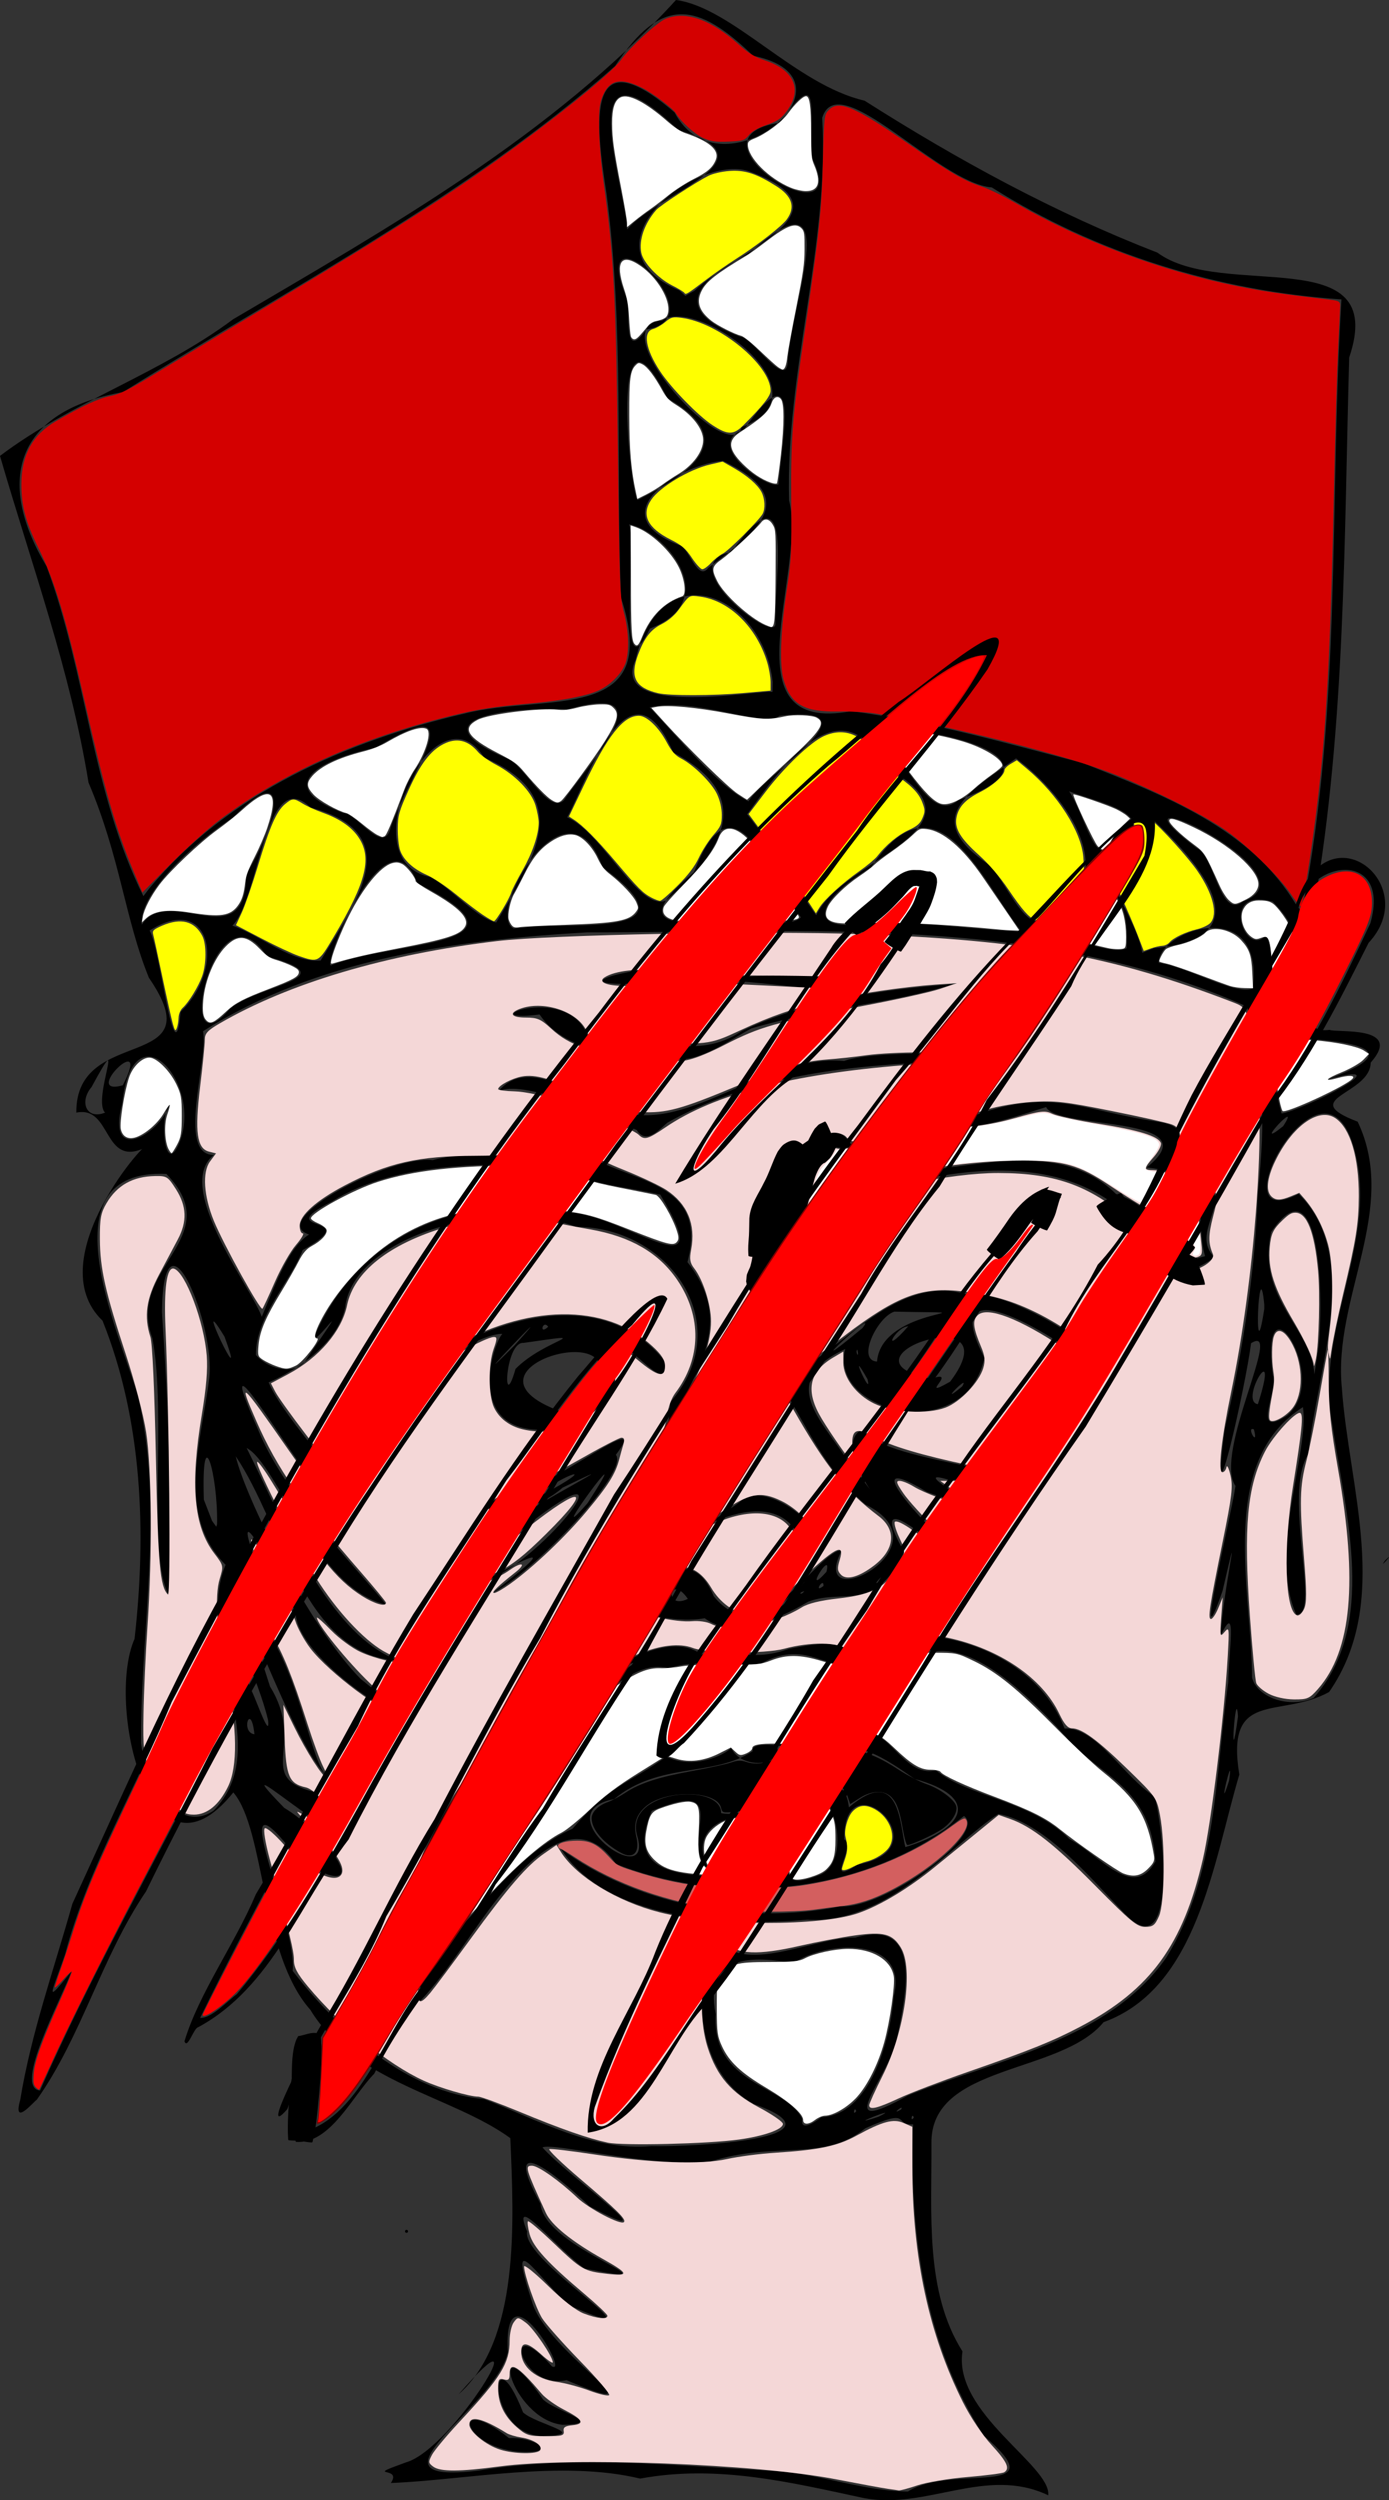 <svg xmlns="http://www.w3.org/2000/svg" width="868.035" height="1561.9"><rect width="100%" height="100%" fill="#333333" stroke="none"/><g transform="translate(-77.697 -157.968)"><path d="M617.619 1718.548c-45.27-9.679-91.564-21.135-139.851-12.188-49.543-11.85-109.484.98-155.842 2.756 7.694-11.048-18.352-2.807 9.406-12.863 29.603-8.186 86.72-104.21 32.876-42.455 38.433-34.022 34.684-107.261 32.398-160.11-36.099-26.384-97.188-34.603-124.997-80.226-31.027-34.887-28.125-112.432-48.097-135.757-52.493 65.469-79.642-55.632-61.73-95.907 7.51-66.222 5.009-136.422-19.996-198.77-40.538-38.92 31.76-118.01 26.96-108.258-27.056 13.172-20.831-26.311-43.348-21.741-.592-55.533 86.532-24.328 45.36-84.231-14.937-36.639-17.945-75.477-37.746-121.947-11.304-69.966-35.697-136.314-55.315-204.08 44.551-33.7 100.251-51.382 145.657-85.339 97.848-57.639 199.263-114.59 276.782-199.464 35.176 4.696 74.706 52.937 117.869 62.9 58.134 36.947 118.7 69.99 182.972 94.913 41.01 30.238 144.862-8.229 119.873 65.517-3.212 114.13-2.308 229.217-21.736 341.908 21.96 17.158-24.038 82.437 9.465 78.128 4.273 1.97 46.452-2.977 25.707 20.464-.29 20.108-46.686 22.212-8.135 36.894 25.97 54.627-15.651 109.977-9.858 166.606 4.314 61.89 31.035 133.508-8.012 189.694-30.81 16.937-64.906-2.246-56.09 51.556-16.326 54.948-26.049 133.385-84.831 154.69-27.028 32.9-108.518 25.987-107.574 75.9.255 43.756-4.15 92.563 19.4 129.77-6.026 38.456 55.554 71.387 53.585 89.89-38.679-18.496-76.112 9.25-115.152 1.75m27.466-4.11c27.287-17.576 94.095 4.944 47.402-34.912-37.42-57.704-46.41-126.98-44.155-194.437-12.63.622-.29-10.773-29.796 2.392-26.566 21.317-55.72 7.778-96.982 20.833-38.637 3.787-98-12.151-104.85-8.83 14.7 16.988 84.185 65.782 29.496 36.812-22.544-21.58-55.95-47.666-30.714-1.547 2.01 28.378 93.023 53.403 27.497 40.399-16.718-11.699-46.718-49.57-35.883-23.176-3.79 19.02 92.24 74.994 25.952 46.02-21.948-20.5-38.178-49.035-22.967-2.341 8.684 31.78 87.043 76.98 21.65 49.22-29.962 6.287-40.321-43.898-9.202-8.692 12.001 6.62-30.588-66.316-27.479-8.936-7.293 34.803-95.82 83.39-18.288 74.128 60.902-10.079 124.236-2.845 185.954.248 27.978 2.129 55.154 12.649 82.365 12.819m-243.3-24.83c-36.41-3.307-42.114-37.243-6-8.534 15.541-.895 33.466 9.994 6 8.534m14.91-9.793c-35.816-.86-33.083-68.112-12.128-14.829 8.146 7.596 42.477 13.845 12.127 14.83m12.434-7.059c-32.722-3.728-47.409-66.834-12.008-15.785 7.451 7.31 40.033 15.325 12.008 15.785m55.663-174.096c26.594.605 125.43-4.483 63.966-26.33-36.095-19.684-39.696-72.932-21.925-104.532 12.108 25.518 60.52.018 85.361.614 42.46-12.33 31.856 34.893 25.699 64.61-6.432 25.018-41.404 61.112 7.192 34.026 55.166-22.402 125.625-34.512 161.522-86.25 31.687-51.363 30.507-114.007 38.664-171.998.248-19.153 5.688-51.221-4.545-29.351.302-22.589 14.419-85.522.996-27.667-19.271 55.134 5.546-47.46 8.07-65.523-13.962-20.529 30.634-102.446 9.725-89.148-3.01 25.232-26.194 128.375-16.408 53.55 11.759-49.36 19.286-102.743 20.593-146.503 5.426-52.331 3.035-69.442-6.525-117.263-129.287-57.849-274.244-46.296-412.52-46.482-82.737 4.81-169.152 16.696-240.068 61.779 3.517 17.162-16.855 77.273 6.697 77.31-29.96 23.56 44.602 108.507 28.136 105.345 8.17-18.025 17.068-46.746 31.423-55.675-26.74-8.624 50.672-49.716 77.246-46.43 30.128-8.913 76.81 9.405 73.797-23.944 24.882 42.976 101.993 24.288 85.427 87.617 26.635 33.88 10.985 61.04-9.017 97.037 10.44 38.046-27.329 50.052-30.097 89.377 3.46 45.251 35.792-24.44 55.568 22.37 30.175 37.115 62.821-26.676 80.144-29.08-22.957 44 68.528-1.757 14.623-28.298-30.188-25.6-39.732-58.232-60.679-86.365-35.27-64.543 44.57-117.876 101.545-122.673 38.538-4.443 84.48-15.823 115.697 15.044 32.233 9.877 53.087 59.267 10.617 16.554-42.52-42.849-107.606-33.633-159.967-18.546-53.29 8.35-91.203 67.978-50.394 112.072 25.631-9.613 64.01-62.4 107.988-46.733 23.222-5.801 98.984 42.282 76 43.681-24.19-19.829-97.087-63.907-66.435-4.644-11.902 55.275-97.219 34.473-86.996-5.504-43.38 20.075-14 45.047.868 68.915 37.4 46.693-12.014-7.619 9.48-18.433 15.853 22.244 133.52 26.146 55.103 31.452-33.762-10.347 44.282 28.66-14.314 7.392-60.118-36.336 32.823 56.296 26.599 41.464 25.033 40.042-76.268-67.573-40.948-3.98-18.353 38.533-37.594 22.551-59.824 31.003-22.266 13.057-48.327 22.786-64.775 10.376-22.23 4.108-79.94-5.616-55.514-46.027-9.539-8.652 36.303-57.657 33.698-88.571 42.792-48.612-.092-109.68-58.5-109.94-51.544-19.052-139.72 6.327-144.439 50.667-7.1 32.286-54.283 48.937-47.716 46.584 11.164 28.209 85.065 99.641 26.696 60.689-14.736-17.956-64.207-100.49-33.35-31.226 16.603 41.186 62.644 87.536 80.036 109.375-44.118-10.201-68.11-87.99-87.182-97.908 23.152 46.6 50.985 116.316 94.71 132.75-58.654-2.493-72.825-85.448-101.51-127.527 5.15 23.183 44.483 105.081 78.046 139.025 62.033 48.874-40.13-6.868-40.622-41.522-14.274-29.279-45.236-83.88-21.14-21.878 26.605 44.144-18.899-1.327 4.182 34.41 20.493 31.92 26.923 82.058 36.6 89.843-21.725-18.983-64.044-143.955-35.66-56.109 22.908 37.039-10.357 56.575 27.945 65.954 53.03 69.066-69.225-41.709-19.073 9.857 27.393 16.337 59.613 62.488 9.444 32.938-51.696-67.894-.805 38.507-4.184 68.88 29.718 38.477 72.203 76.015 119.624 80.119 33.022 12.74 68.236 32.754 104.6 29.381m-145.005-90.112c6.077-27.732-26.224-11.809-9.432-55.816 6.685-39.134 50.326-110.66 62.568-103.06 22.87-20.613 44.028-42.805 22.527-16.763 27.513-23.365 76.88-59.942 100.6-41.271 16.957-5.957 28.837 5.865 54.663-3.654 21.347-3.947 34.095-6.51 42.284 7.687 16.031-32.149 18.05 6.987 44.684-15.73 31.56 2.748 71.05 20.654 85.32 57.853 19.892-1.079 36.97 30.38 56.328 42.504 5.516 20.946 13.43 100.54-15.26 76.5-16.944-15.841-50.387-59.992-82.488-65.641-28.653 18.442-68.868 69.042-119.364 66.025-51.835 4.788-126.652-.6-153.988-44.28 45.37 33.95 114.409 48.317 174.55 35.98 27.44 1.833 92.71-45.646 77.34-56.462-59.795 48.312-147.09 57.481-217.457 30.014-23.443-34.205-52.498-4.476-69.482 16.02-18.163 21.327-33.996 49.936-53.393 70.094m15.263-35.573c25.625-25.883 49.157-58.939 80.427-72.59 24.28-28.11 35.547-28.273 58.664-45.087 16.508 8.433 36.133-.673 40.502-5.431 6.024 13.79 32.612 11.511 28.597-.981 7.806-6.461 16.139 6.893 27.23-5.53 6.768 7.507 16.09-9.805 24.74.59 14.341-13.812 26.95 25.914 47.254 19.83 20.16 16.846 59.487 18.817 83.628 43.115 20.049 11.052 39.909 38.286 53.682 14.013-2.815-47.633-34.919-52.6-56.508-78.524-18.225-19.977-52.782-56.462-80.842-52.794-21.352-5.304-37.655 17.99-46.288 6.599-20.123 9.209-33.12-15.756-63.11 1.169-30.452 1.623-36.757-3.08-57.712 2.7-24.151-5.886-39.982 23.506-60.288 22.938-14.82 14.496 4.139 8.155-24.032 18.207-26.77 16.906-19.882 42.575-35.796 35.849-19.306 22.455-13.393 47.444-26.876 45.54-14.806 24.868-6.39 59.538 6.728 50.387m209.28-46.274c23.134-47.044-66.49-43.304-43.862-1.049-19.68-15.434 18.17-58.795-35.465-36.436-21.403 48.726 37.302 39.47 75.053 41.531 3.33 1.67 3.192-2.154 4.273-4.046m24.456 3.019c28.015-8.922 2.34-84.976-20.52-38.335 14.186 16.751-14.837 52.03 20.52 38.335m25-6.952c55.044-9.98-9.209-67.841-8.5-15.739 7.998 4.626-13.616 30.2 8.5 15.74m-137.723-17.44c-9.193-29.523 52.607-34.197 52.303-14.686 28.773 5.254 75.782-40.342 79.854-3.62 32.094-27.24 31.81 11.424 35.257 24.863 38.473-11.878 46.601-31.504 5.745-42.63-25.491-17.846-38.586-25.27-64.668-14.87-4.664-4.645-38.43-10.441-36.471-2.458-24.515 16.377-58.526 6.646-86.57 29.95-44.548 8.455 24.466 58.559 14.55 23.451m-103.68-31.78c15.608-25.827-12.625 18.335 0 0m22.403-18.94c-6.376.499-3.084 7.533 0 0m66.403-46.202c13.507-17.223 41.547-21.846.355-7.282-14.116-3.05-2.172 23.942-.355 7.282m-75.403-55.536c37.586-29.072 30.455-27.012-6.797-6.542 33.38-9.101 96.898-87.596 33.105-39.324-19.472 16.112-39.972 32.022-9.61 4.16-33.428 7.5 88.896-53.9 26.802-23.852-29.89 26.108-75.99 13.154-19.375.033 28.744-12.6 72.59-47.058 52.665-20.548 8.746 10.587-53.217 75.075-76.79 86.073zm59.155-55.934c35.057-54.29-31.244 35.755 0 0m-46.713.955c-3.598-1.649-3.876 2.845 0 0m19.139-6.536c35.315-18.867 16.095-14.85-7.867 3.283zm158.37 24.278c-23.776-41.627-106.689 31.004-36.021-19.114 15.852-17.413 62.681 23.683 36.02 19.114m-160.451-64.456c-46.438-.233-29.526-53.838-23.658-59.959-28.536.031-120.918 81.254-56.04 26.36 41.9-35.414 117.572-59.46 157.526-9.253 3.895 31.715-44.005-46.21-30.86 10.147-3.52 17.697-28.27 36.725-46.968 32.705m25.246-14.151c53.823-63.083-90.305-25.472-12.027 2.83zm-40.666-23.879c18.461-18.872 53.455-23.14 4.92-16.248-11.497-.898-13.346 45.868-4.92 16.248m-.645-14.684c35.736-39.553-39.796 39.966 0 0m21.065-11.665c-3.447-4.759-5.967 5.708 0 0m124.5-28.54c12.77-26.09 44.113-118.945 64.612-85.55 31.958-11.753 64.381-48.36 72.638-16.148 52.266-20.355 70.261-4.881 119.728 2.238 35.53 5.91-17.37 29.522 29.093 38.418 17.879 10.366-9.819 30.87 5.804 46.214-21.103 15.167-31.75 5.88-5.875-.732-7.172-24.689 7.14-51.115-36.5-55.374 41.16-32.773-56.352-23.519-62.834-37.765-25.745 8.054-72.27 24.563-68.044-3.337-20.584 15.437-60.359 38.355-68.872 24.57-22.494 25.563-29.24 63.375-49.75 87.465m-69.11-94.306c-29.341-13.387-70.977-30.817-86.322-24.45 18.037-21.409 49.192 2.628 70.64 11.172 46.33 18.75 92.992-34.6 145.292-29.884 19.297-7.893 121.547-4.506 47.791 1.059-52.902 2.69-108.833 9.724-158.291 37.467-4.523 3.696-13.16 14.146-19.11 4.636m19.3-47.154c-23.863.362-62.23 1.112-80.085-25.085-46.773 6.051 21.34-22.713 31.283 17.03 38.679-4.227 66.363 12.828 95.132-6.711 41.622-19.719 87.771-25.809 132.48-29.302-41.162 12.809-83.322 14.894-126.487 27.69-11.543 5.98-40.472 26.81-52.322 16.378m-18.083-44.543c-33.215 1.745-27.978-4.066 3.807-8.707 35.516 11.82 86.857-1.836 128.336 6.214-5.07 16.41-78.402-8.69-111.794 4.992-4.82-3.453-18.416 6.489-20.35-2.5m113.99 708.402c29.977-1.439 42.88-45.638 45.403-75.86 9.172-37.225-41.679-34.752-62.837-20.446-23.636-4.167-56.086-6.546-48.512 31.919-2.52 44.53 43.592 43.735 54.144 65.541-1.625 9.254 10.923-.336 11.801-1.154m35.903-.379c16.805-8.293-25.245 8.289 0 0m22 .52c-1.21-3.657-2.467 3.562 0 0m-36-4c-1.21-3.657-2.467 3.562 0 0m28-1c2.48-3.939-7.329 4.193 0 0m-429.664-186.634c39.434-40.155-12.604-105.036 7.555-153.658-31.398-31.313-14.864-77.8-10.29-116.073 4.457-32.349-28.531-113.677-29.49-41.82 3.944 58.94 6.594 117.95 4.389 177.026-14.014-24.935-1.18-112.785-10.364-160.748-16.672-43.953 47.614-62.554 8.723-102.594-76.733-3.223-29.976 97.91-17.761 138.5 16.683 71.739 1.503 144.625 1.992 217.045 1.773 18.926 20.783 58.393 45.246 42.322m634.643-18.696c3.503-22.853-8.173 25.83 0 0m5.604-40.17c-1.35-21.745-5.633 41.565 0 0m-614.65 11.08c-2.234-20.904-9.017-1.099 0 0m8.519-8.83c-5.696-24.202-27.363-72.363-10.998-19.09.939-1.493 12.578 33.883 10.998 19.09m653.385-13.872c40.398-45.265 19.716-115.558 11.841-170.042-12.16-59.937 30.72-116.955 12.831-175.336-20.004-66.109-86.592 57.885-34.076 30.5 40.247 39.122 11.016 111.438 6.101 162.5-16.39 25.565 8.314 101.193-7.487 100.305-17.756-38.75 8.296-102.075 4.127-129.601-53.75 34.008-31.908 114.884-31.8 169 3.127 12.282 22.779 19.45 38.463 12.674m-323.926-65.211c22.43-26.88-29.886 28.616 0 0m-67.129 3.333c-11.337-16.464-15.386 7.333 0 0m-20.014-1c-9.841-7.223.594 9.104 0 0m92.758-3.807c-4.35 1.188-1.933 2.83 0 0m12.015-3.26c.359-6.017-6.79 5.249 0 0m38.559-6.194c-1.182-2.663-11.761 11.152 0 0m-36.729-2.594c3.977-15.337-15.595 17.163 0 0m-122.186-35.472c12.486-27.365-21.264 37.277 0 0m-258.602 5.684c.555-31.662-9.897-67.058-8.277-15.34l5.124 13.233 2.641 3.682zm647.951-59.252c-5.29-2.257 3.188 12.256 0 0m20.66-8.629c28.362-23.23-17.334-92.236-8.864-25.363 3.594 9.646-14.007 40.31 8.865 25.363m-18.194-7.091c14.416-44.88-12.256-1.731 0 0m-184.77-11.131c5.639-9.156-17.14 14.33 0 0m-7.554-2.934c40.7-53.707-77.224-14.659-11.773-1.807 17.912-6.434-9.453 13.812 11.773 1.807m-51.644-1.57c-13.524-23.974 3.387 13.58 0 0m281.21-15.585c4.186-24.207 3.773-124.372-28.91-76.362-9.45 41.43 25.434 60.266 26.986 88.973zm-630.952 1.835c33.842-49.186-1.15.547 5.32-15.577 27.333-60.132 89.386-87.693 153.523-74.802 34.036-2.716 101.002 54.489 61.407-11.146-21.76-5.351-54.82-7.19-59.029-18.882-43.3.431-102.957-3.89-146.236 23.18-40.393 20.587 22.791 7.371-18.216 30.33-7.998 20.506-29.482 41.515-29.196 65.57 8.3 9.489 26.061 13.456 32.427 1.327m355.705 2.75c2.896-35.788 82.433-29.541 10.872-31.206-10.633 3.3-23.91 30.485-10.872 31.206M217.98 992.94c-21.567-35.364 15.851 43.021 0 0m398.661-5.273c12.703-16.195-46.427 38.354 0 0m-3.162 13.4c-1.659 1.28 1.48 6.59 0 0m31.807-14.546c-8.193.438-17.726 20.143 0 0m222.5-13.586c-3.472-36.64-6.859 47.97 0 2.71zM189.939 871.548c14.737-37.99-29.502-85.35-35.907-24.013-10.14 38.165 23.078 19.569 29.606.687-6.673 6.955-3.078 46.44 6.301 23.326m689.655-10.052c12.63-19.406-21.046 16.932 0 0m-.996-7.91c12.434-1.667 78.456-34.837 28.407-21.252 88.587-31.956-82.747-22.947-13.178-29.858-23.255 9.74-21.959 26.392-15.229 51.11m-735.226-.554c-8.294-8.158 14.281-57.945-8.462-15.985-7.788 9.165-3.326 20.66 8.462 15.985m11.073-17.07c18.935-36.877-27.077 7.486 0 0m36.095-45.849c28.938-28.179 18.76-74.994-19.367-50.815 6.436 9.692 15.606 95.172 19.367 50.815m690.708 5.435c9.378-38.14 11.855-54.524-8.168-74.293-33.818-9.75-17.357 35.703-4.425 21.157 7.146 7.162 1.322 66.618 12.593 53.136m-659.462-7.784c19.745-15.206 73.08-18.776 22.796-32.318-32.55-50.397-60.15 76.223-22.796 32.318m670.929-10.475c8.16-41.802-5.579-12.604-3.282 11.29zm-32.126-1.741c7.791-58.894-59.228-36.737-58.764-16.07 17.962 2.37 47.613 20.44 58.764 16.07M285.286 760.73c39.84-15.399 132.874-11.12 53.356-50.932-19.482-51.09-62.693 58.206-53.356 50.932m-7.237-2.682c22.42-36.955 54.54-79.456-6.263-95.58-28.52-27.547-31.673 56.399-48.852 73.76 17.869 6.218 36.987 23.249 55.115 21.82m503.737-7.672c4.14-64.298-52.792-38.09-50.517-7.336 15.51-.675 41.307 11.983 50.517 7.336m17-.085c73.285-6.604 24.587-57.264-6-85.444-46.876 24.04-6.582 57.68-1.25 88.327zm-82.754-10.368c-26.2-33.945-52.912-101.277-94.113-39.981-34.23 20.5-42.48 42.075 1.334 34.222 30.484-.41 64.528 4.623 92.779 5.759m-304.553-3.157c36.866-1.668 98.96 4.013 42.892-36.896-22.194-61.467-74 29.678-55.636 38.146zm-245.174-1.16c17.181-26.009 65.155 21.375 65.34-31.807 16.315-25.156 32.057-75.83-8.589-34.953-22.082 14.211-59.093 46.943-56.75 66.76m562.98-2.293c53.744-25.055 15.45-77.92-16.627-101.575-30.366 21.692-59.55 37.64-16.872 66.498 9.853 9.402 21.457 39.687 33.5 35.077m-341.5.922c23.422-39.473 50.169-78.208-7.5-102.953-29.793-47.5-86.127 64.697-33.433 74.612 13.122 7.242 28.623 25.658 40.934 28.34m190.394-3.187c-20.06-26.879-41.924-93.106-66.769-28.25-44.276 36.643-5.49 32.272 25.779 31 11.82-2.001 35.246 3.89 40.99-2.75m9.607-1.293c17.172-36.579 113.421-54.172 42.661-92.851-27.958-54.597-67.106 4.256-85.833 29.759 15.497 19.159 30.298 45.47 43.172 63.092m-93.93-9.193c36.361-31.34 56.157-65.477 4.57-92.481-27.327-63.212-53.64 17.144-66.263 40.479 22.288 9.656 44.724 58.921 61.694 52.002m397.93 4.373c24.356-125.084 16.662-253.312 24.228-379.925-77.375-5.29-152.876-28.573-218.502-69.943-33.504-2.786-95.911-76.006-106.001-43.504 4.442 80.416-22.995 158.42-20.678 239.005 11.278 45.508-39.936 146.436 38.785 131.679 50.403 6.524 98.264 20.401 144.856 32.39 50.131 20.047 104.686 40.332 133.515 89.042l2.61 3zm-37.237-3.846c49.082-17.015-96.457-84.361-28.972-33.291 11.242 5.07 14.6 45.032 28.972 33.291m-683.62-8.041c49.405-59.62 123.05-92.091 196.857-109.272 50.716-12.997 124.43 7.147 97.946-72.492-3.114-84.23 1.988-168.567-9.017-252.322-6.978-44.883-13.114-98.773 42.526-50.748 28.86 54.78 120.977-20.646 49.071-35.416-34.429-33.24-57.112-37.963-86.23 6.429-92.956 81.936-203.234 138.307-307.573 203.719-66.495 11.647-80.225 54.61-47.71 108.852 25.079 67.3 28.286 141.242 60.51 206zm599.013-24.684c52.417-27.374-41.96-32.445-31.373-43.406 14.107 6.713 20.336 51.68 31.373 43.406M321.83 675.048c11.095-33.157 54.074-88.378-9.325-50.032-32.796 6.746-66.399 23.399-20.217 40.89 8.141-.223 25.254 27.066 29.542 9.142m354.957-17.309c90.122-32.233-66.178-54.163-55.237-39.941 20.806 4.69 35.14 57.148 55.237 39.941m-246.75.271c16.8-24.659 65.286-75.193 2.102-56.828-28.424-1.934-99.433 3.97-37.796 30.556 10.634 3.323 25.7 35.305 35.695 26.272m115.36.538c12.426-19.102 83.323-60.977 19.315-53.408-8.015 7.953-52.284-11.867-81.06-5.343 17.288 18.289 42.919 49.497 61.745 58.75m15.167-74.518c-5.821-54.013-69.573-82.428-85.735-13.732-17.826 39.849 95.07 14.888 85.597 20.827l.07-3.586zm-76.676-33.395c47.036-18.24 7.896-61.751-13.097-65.097 5.265 12.494-8.23 108.8 13.097 65.097m78.38-3.477c-.62-30.293 12.396-99.898-27.422-44.401-38.743 7.344 29.09 59.396 27.422 44.401m-41.886-34.482c31.667-23.475 58.001-43.323 9.22-66.755-24.522 1.274-78.828 32.701-27.554 52.541 6.059.921 11.509 23.424 18.334 14.214m-44.095-42.378c31.16-15.917 65.367-36.955 18.553-63.5-37.8-75.633-23.011 63.052-18.553 63.5m87.918-9.75c2.66-31.003 14.162-85.132-21.513-34.333-26.641 9.308 15.185 37.915 21.513 34.333m-23.013-35.805c56.654-20.736-28.072-82.28-49.636-66.521-40.073 3.295 42.654 93.063 49.636 66.521m28.84-42.027c3.107-38.728 36.155-121.073-24.445-66.17-32.524 16.438-49.387 35.059-5.096 51.836 7.19-.095 29.602 34.967 29.541 14.334m-88.423-18.92c47.015-7.369-37.438-81.564-12.53-19.984 3.171 6.77-2.984 41.853 12.53 19.983m29.998-24.162c27.388-25.764 102.036-50.032 33.68-74.815-32.93-10.453-106.504 47.619-43.141 74.527l3.834 3.452zm-41.939-38.36c19.429-22.914 95.011-44.017 31.994-62.046-68.188-65.113-33.506 35.072-31.994 62.045m115.68-44.226c-2.625-28.356 6.57-60.088-20.23-22.425-65.129 9.305 46.952 77.24 20.23 22.425m357.939 875.75c7.52-7.277-5.184 7.123 0 0" style="fill:#000"/><path d="M457.433 1496.492c-12.13-2.582-29.205-8.553-54.727-19.138-12.73-5.279-24.491-9.598-26.137-9.598-5.475 0-24.292-5.504-34.044-9.958-22.442-10.249-51.566-33.928-72.437-58.894-6.65-7.956-8.719-11.872-8.719-16.507 0-5.575-2.312-15.204-15.301-63.72-2.63-9.824-3.87-17.623-2.95-18.544.922-.921 6.272 3.678 12.722 10.936 14.325 16.118 32.547 24.907 35.529 17.137 1.742-4.54-4.31-13.984-17.143-26.755-6.445-6.412-11.263-11.66-10.707-11.66s5.711 2.832 11.458 6.292c11.74 7.07 13.356 7.49 13.356 3.477 0-7.301-12.684-23.491-19.594-25.009-10.31-2.264-12.29-6.828-13.137-30.292l-.767-21.265 6.899 14.075c7.415 15.13 17.643 31.142 19.895 31.148.761 0-.16-3.03-2.047-6.738-1.888-3.707-6.265-15.64-9.728-26.515-9.475-29.759-15.09-43.696-22.942-56.939-3.913-6.6-7.114-12.552-7.114-13.228s2.04-.716 4.533-.09c7.248 1.819 7.361-3.148.419-18.382-8.425-18.486-11.016-25.438-9.898-26.556 1.927-1.927 23.672 38.34 27.408 50.755 1.307 4.34 5.483 12.002 9.28 17.026 11.581 15.32 48.266 42.606 52.112 38.76.745-.745-5.989-8.405-14.964-17.023-14.045-13.484-32.938-36.848-32.938-40.733 0-.682 4.029 2.896 8.952 7.95 4.924 5.056 13.216 11.139 18.426 13.519 9.15 4.178 24.753 7.803 24.753 5.75 0-.552-3.782-2.88-8.404-5.174-11.936-5.924-28.647-23.103-41.722-42.892-11.602-17.56-41.008-74.773-39.306-76.475.529-.53 4.82 5.355 9.538 13.076 27.366 44.792 39.697 60.377 55.904 70.655 7.85 4.979 15.002 7.007 15.002 4.255 0-.63-7.14-9.325-15.868-19.324-36.015-41.263-52.193-64.63-65.067-93.987-11.842-27-10.061-25.4 20.334 18.284 11.057 15.891 15.497 20.744 22.614 24.717 8.755 4.887 14.618 6.294 14.618 3.507 0-2.323-8.758-14.904-26.456-38.004-9.112-11.895-17.805-24.02-19.317-26.944l-2.75-5.317 10.736-5.722c19.272-10.272 33.533-26.922 36.845-43.017 4.302-20.912 26.163-38.238 61.583-48.808 15.372-4.587 51.269-6.486 65.271-3.453 5.394 1.168 16.638 3.325 24.987 4.792 25.463 4.476 43.032 14.685 54.59 31.724 15.423 22.737 14.958 49.13-1.242 70.473-2.41 3.176-4.57 9.096-5.119 14.04-1.031 9.272-9.886 28.906-24.486 54.293-5.094 8.857-9.261 18.26-9.261 20.896s-1.214 8.232-2.697 12.436c-1.483 4.203-2.696 9.238-2.696 11.189 0 7.046 5.876 15.907 13.52 20.386 9.062 5.31 31.157 10.314 41.307 9.354 3.955-.375 9.213.37 11.685 1.654 11.098 5.766 38.942.702 56.788-10.327 3.898-2.41 11.602-4.285 22.646-5.515 19.235-2.141 28.003-6.165 34.478-15.823 8.15-12.156 8.22-12.59 3.65-22.442-2.334-5.032-3.451-9.418-2.483-9.747 2.488-.846 10.963 4.692 29.617 19.352 17.192 13.51 24.034 16.28 20.373 8.245-1.117-2.453-3.431-4.904-5.142-5.447-4.278-1.358-33.197-30.386-39.728-39.878-4.357-6.334-4.776-7.74-2.304-7.74 1.66 0 5.662 1.634 8.892 3.63 6.178 3.818 24.872 10.751 28.988 10.751 4.458 0 2.473-3.53-5.045-8.976l-7.46-5.404h8.108c13.149 0 24.788-2.103 24.788-4.479 0-1.297-6.054-3.455-14.83-5.286-28.856-6.021-49.067-12.017-58.552-17.37-12.275-6.928-15.5-5.177-14.258 7.74.455 4.735.61 8.609.345 8.609-1 0-13.68-18.054-19.694-28.04-10.362-17.21-8.104-29.191 7.204-38.224l6.31-3.722v6.86c0 9.41 8.023 20.11 19.162 25.559 11.598 5.672 33.355 6.923 44.746 2.573 9.148-3.493 20.965-15.893 23.554-24.714 1.326-4.52 1.02-7.592-1.303-13.096-5.056-11.977-5.581-16.506-2.295-19.792 5.887-5.887 26.055 1.823 54.448 20.815 19.238 12.868 25.484 13.946 19.854 3.427-2.52-4.708-21.714-18.047-36.827-25.592-15.225-7.6-27.828-11.299-46.19-13.555-25.963-3.19-41.182 2.45-74.25 27.509-24.64 18.671-28.427 20.547-33.047 16.367-1.87-1.693-5.595-7.97-8.278-13.95-6.726-14.985-6.108-33.453 1.628-48.721 6.265-12.365 21.966-27.884 34.78-34.377 20.494-10.386 71.37-20.904 100.875-20.856 36.916.06 58.83 8.357 85.375 32.324 15.798 14.263 22.696 17.62 22.696 11.047 0-5.108-11.24-18.6-19.684-23.628-4.151-2.472-12.801-7.995-19.223-12.274-18.85-12.56-28.375-15.227-54.57-15.285-29.564-.065-72.667 6.133-92.186 13.257-30.42 11.102-57.754 32.836-68.586 54.537-10.035 20.106-7.85 49.592 4.927 66.462 2.355 3.11 8.198 12.53 12.983 20.934 20.373 35.776 32.678 51.194 53.408 66.916 11.415 8.657 10.29 20.945-2.831 30.954-9.33 7.116-17.04 9.288-20.542 5.787-2.355-2.355-2.517-3.989-.912-9.218 3.524-11.48-2.76-8.062-26.475 14.402-12.909 12.229-24.09 18.79-32.02 18.79-7.225 0-16.331-6.643-21.793-15.9-4.768-8.08-10.96-12.689-17.193-12.797-1.977-.034-8.723 2.364-14.991 5.33-13.378 6.328-15.708 6.573-18.201 1.914-5.392-10.075-.392-29.64 12.38-48.447 12.536-18.46 16.562-28.888 16.191-41.927-.288-10.117.446-12.732 6.962-24.792 9.654-17.87 14.737-33.637 14.737-45.715 0-10.403-4.922-25.9-10.526-33.145-2.635-3.406-3.012-5.744-1.882-11.684 2.992-15.73-2.35-28.558-15.501-37.227-3.93-2.59-15.639-8.13-26.02-12.31-22.302-8.98-33.871-15.996-41.235-25.006l-5.382-6.586-.06 4.843c-.16 12.776-12.832 17.585-46.595 17.683-35.782.104-54.848 4.437-81.726 18.573-17.697 9.308-28.133 18.632-28.133 25.137 0 2.624.872 4.77 1.938 4.77s-.874 3.285-4.31 7.3-9.313 14.328-13.06 22.919-7.268 16.169-7.824 16.839c-1.273 1.533-24.348-40.173-30.388-54.924-6.324-15.445-7.288-30.417-2.385-37.049l3.746-5.067-4.353-1.092c-7.599-1.907-9.011-12.202-5.572-40.604 1.616-13.348 2.927-26.476 2.913-29.175-.022-4.037 1.648-5.879 9.411-10.384 43.269-25.11 103.883-43.1 173.021-51.353 33.743-4.027 165.807-6.575 226.766-4.375 104.02 3.754 158.023 13.59 232.904 42.416 9.703 3.735 9.565 3.367 15.011 40.287 5.937 40.248-1.29 134.091-15.643 203.131-6.212 29.882-8.46 50.334-5.532 50.334 1.06 0 2.204-1.416 2.542-3.146.339-1.73 1.466.552 2.506 5.073 1.633 7.1.975 12.728-4.833 41.345-8.448 41.623-9.473 48.406-7.315 48.406.944 0 2.968-3.033 4.498-6.74l2.781-6.742-.916 12.583c-.873 11.976-.77 12.41 2.117 8.988 2.87-3.402 2.975-2.583 1.953 15.28-2.15 37.578-10.327 104.237-15.547 126.751-12.412 53.533-32.644 81.303-75.938 104.23-17.562 9.3-31.613 14.963-71.443 28.792-16.313 5.664-35.543 13.033-42.733 16.376-13.508 6.28-18.386 7.406-18.386 4.244 0-1.009 3.741-9.283 8.314-18.387 13.897-27.672 19.501-66.84 11.452-80.042-5.275-8.652-10.696-10.114-28.456-7.676-8.24 1.13-24.014 4.108-35.053 6.617-25.74 5.848-38.448 5.326-45.98-1.89-4.903-4.698-5.34-4.803-7.009-1.682-8.582 16.053-10.522 47.374-4.16 67.143 5.725 17.788 14.53 28.02 32.15 37.363 8.148 4.32 14.813 8.918 14.813 10.218 0 3.423-11.698 7.581-27.517 9.781-19.443 2.705-72.517 3.956-82.014 1.934m-110.864-93.556c2.545-3.025 13.871-18.192 25.17-33.706 23.573-32.368 35.258-45.913 46.08-53.412l7.635-5.292 2.812 4.463c9.664 15.337 35.372 30.983 61.89 37.666 34.259 8.635 100.517 8.807 124.28.323 13.76-4.914 31.084-15.37 47.156-28.462 7.06-5.751 18.994-15.476 26.52-21.61l13.684-11.153 7.238 2.553c13.475 4.754 27.721 15.926 53.176 41.701 22.097 22.374 26.11 25.69 31.101 25.69 4.896 0 6.16-.982 8.692-6.742 3.584-8.153 3.948-45.244.617-62.895-2.07-10.972-2.504-11.59-20.162-28.762-18.848-18.328-28.756-25.613-34.858-25.628-2.578-.01-4.862-2.625-7.935-9.097-10.604-22.336-37.367-40.579-69.666-47.49-10.582-2.264-11.516-2.174-19.517 1.877-7.852 3.975-8.819 4.08-14.722 1.614-9.55-3.99-14.25-3.328-18.653 2.627l-3.893 5.266-5.312-3.918c-6.542-4.824-23.41-5.07-40.232-.587-12.265 3.269-47.902 2.95-57.003-.51-16.761-6.373-47.22 5.78-80.293 32.034-2.696 2.14-4.907 2.829-5.581 1.738-.614-.994-8.017 4.725-16.45 12.708s-16.638 14.514-18.232 14.514c-8.39 0-28.707 26.837-44.23 58.423-8.41 17.11-21.595 58.006-21.595 66.976 0 5.002 4.766 14.816 7.195 14.816 3.016 0 7.732 9.011 7.577 14.478-.192 6.74 1.712 6.689 7.511-.203m49.801-255.449c14.487-10.414 34.16-29.032 47.587-45.034 13.75-16.39 18.331-23.66 20.707-32.87.765-2.966 1.944-7.213 2.62-9.437.86-2.824.489-4.04-1.226-4.03-1.351.01-13.782 6.5-27.623 14.426s-30.553 16.021-37.135 17.988c-21.61 6.458-25.725 14.31-7.5 14.31h9.98l-4.245 3.558c-3.062 2.568-3.639 3.96-2.071 5.003 1.519 1.01.303 2.936-4.045 6.405-5.786 4.616-8.012 8.445-4.868 8.37.741-.018 8.854-5.948 18.027-13.18 35.318-27.84 42.072-26.182 12.532 3.076-13.704 13.574-21.304 19.598-29.66 23.512-6.18 2.894-11.236 5.933-11.236 6.753 0 1.932 11.324-2.808 17.909-7.497 7.698-5.481 10.892-4.341 3.697 1.32-11 8.654-15.368 12.897-13.337 12.956 1.088.03 5.537-2.502 9.887-5.629m187.966-33.082c1.428-3.722-8.73-14.138-18.31-18.776-13.109-6.345-19.85-5.022-38.365 7.531-9.01 6.108-16.126 11.361-15.815 11.672.312.312 4.91-1.529 10.22-4.09 21.126-10.192 40.3-9.788 48.84 1.027 4.53 5.735 11.7 7.143 13.43 2.636m-148.598-65.632c9.093-4.107 20.518-14.367 24.543-22.038 2.006-3.825 2.366-7.979 1.44-16.628-1.548-14.45-.082-14.71 14.496-2.587 12.56 10.445 17.045 11.463 17.045 3.87 0-3.8-2.09-7.09-7.91-12.456-29.518-27.208-78.504-26.509-127.452 1.82-12.323 7.133-45.368 33.407-43.883 34.892.44.44 9.81-5.65 20.82-13.532 18.962-13.574 46.349-28.93 51.595-28.93 1.98 0 1.942 1.322-.208 7.417-3.493 9.9-3.37 29.101.234 36.698 3.174 6.688 9.59 11.571 17.784 13.537 10.437 2.503 23.246 1.664 31.496-2.063m117.069-100.095c3.583-5.677 12.205-22.21 19.16-36.74 6.955-14.532 14.775-29.212 17.377-32.623 4.314-5.656 5.172-6.037 9.73-4.317 7.333 2.769 26.314-3.592 46.081-15.443l16.173-9.696 2.053 4.882c1.129 2.685 3.422 5.407 5.096 6.05 6.9 2.648 24.572.922 42.714-4.172 17.122-4.808 19.526-5.092 24.13-2.85 2.813 1.37 15.797 4.17 28.855 6.223 24.969 3.924 37.345 7.732 38.98 11.994.54 1.407-1.42 5.293-4.355 8.636-6.572 7.486-6.61 8.29-.393 8.34 8.016.064 19.842 6.438 23.693 12.77 1.95 3.206 4.007 10.331 4.572 15.834s1.387 13.362 1.826 17.465c.739 6.892.428 7.553-4.075 8.683-9.616 2.414-12.745 8.13-4.445 8.119 7.388-.011 17.274-6.577 15.662-10.403-2.932-6.962-2.899-11.824.16-23.617 2.967-11.441 2.993-12.749.332-16.81-1.8-2.747-5.849-5.15-10.762-6.387-4.332-1.091-9.366-3.63-11.187-5.641-2.88-3.182-3.039-4.56-1.229-10.602 3.419-11.412 2.729-15.727-2.863-17.899-2.719-1.056-19.873-4.903-38.122-8.55-28.957-5.785-35.246-6.493-49.434-5.563-8.941.586-21.514 2.706-27.94 4.71-8.455 2.637-11.883 3.06-12.4 1.526-.393-1.165-2.663-4.067-5.043-6.447-6.312-6.311-13.362-4.347-41.04 11.437-12.884 7.347-24.313 13.36-25.395 13.36s-2.975-1.214-4.206-2.697c-1.23-1.483-4.672-2.696-7.648-2.696-10.864 0-22.005 16.707-42.937 64.39-13.534 30.827-12.879 29.092-10.984 29.07.742-.009 4.28-4.66 7.864-10.336m-59.154-86.52c30.389-20.643 78.559-33.153 149.393-38.8 34.333-2.736 39.573-3.712 35.113-6.537-3.372-2.137-42.674-1.89-59.064.37-7.415 1.022-18.285 2.203-24.156 2.623-15.826 1.133-29.024 5.006-57.338 16.825-34.318 14.325-43.678 16.853-59.371 16.035-10.931-.57-15.76-2.044-32.605-9.956-23.204-10.899-33.298-13.846-41.894-12.234-6.256 1.174-14.735 5.7-14.727 7.863.002.627 4.654 1.257 10.336 1.398s17.209 2.465 25.612 5.163c18.45 5.922 48.525 18.626 51.81 21.885 3.58 3.55 5.695 2.97 16.891-4.635m36.865-51.474c22.164-11.361 31.551-14.016 84.982-24.029 21.257-3.983 43.502-8.877 49.435-10.874l10.785-3.63-13.482.919c-19.03 1.297-50.415 5.888-67.888 9.93-20.493 4.743-34.36 9.532-54.35 18.77-19.395 8.964-19.968 9.028-63.045 7.078l-29.789-1.35-3.467-6.475c-6.268-11.708-27.003-18.171-41.1-12.812-7.246 2.755-5.407 5.438 3.727 5.438 7.18 0 9.384.964 15.875 6.948 11.72 10.802 24.748 14.895 51.59 16.207 12.527.612 23.38 1.72 24.119 2.46 3.59 3.602 14.387.76 32.608-8.58m-25.305-37.178c5.735-1.189 18.384-1.467 33.256-.73 67.784 3.358 65.17 3.339 68.939.502 1.976-1.487 2.919-3.377 2.095-4.2-.823-.822-25.09-1.572-53.926-1.665-33.93-.11-56.88-.98-65.046-2.461-12.806-2.324-28.376-.734-35.02 3.578-4.372 2.838 1.164 5.285 12.029 5.317 5.132.016 9.855.876 10.495 1.912 1.218 1.97 10.538 1.198 27.178-2.253M183.956 1282.83c-5.017-5.204-10.17-13.047-12.7-19.324-3.834-9.52-4.218-12.967-3.874-34.833.209-13.348 1.33-38.02 2.49-54.828 3.06-44.345 2.674-98.456-.865-121.218-1.67-10.746-7.09-31.471-12.691-48.536-12.841-39.117-16.092-53.572-16.198-72.026-.075-12.908.567-16.388 4.135-22.425 6.663-11.275 16.444-16.736 30.42-16.985 7.244-.13 7.984.342 13.033 8.304 6.689 10.547 7.036 20.141 1.13 31.251-2.322 4.37-7.58 14.257-11.684 21.973-8.06 15.154-9.59 26.103-5.447 39.013 1.229 3.83 2.561 33.292 3.414 75.488 1.348 66.696 2.564 80.51 7.517 85.387 1.867 1.839.837-113.142-1.482-165.578-1.145-25.863.766-39.455 5.335-37.956 7.182 2.355 18.79 33.262 20.407 54.332.665 8.672-.291 20.127-3.077 36.851-7.335 44.045-5.022 69.837 7.768 86.62 5.84 7.66 5.881 7.854 3.448 15.844-3.382 11.109-1.846 33.095 4.335 62.018 6.65 31.127 6.95 55.388.838 67.872-5.57 11.377-13.044 17.515-21.325 17.515-5.405 0-7.89-1.458-14.927-8.759M870.531 1216.08c-3.587-1.896-7.067-4.868-7.733-6.604s-2.461-20.575-3.989-41.864c-4.016-55.965-1.755-80.792 9.351-102.71 4.943-9.753 19.639-25.772 22.194-24.193 1.935 1.196.96 10.954-4.495 44.99-6.363 39.706-5.199 78.862 2.421 81.402 1.212.404 3.18-1.409 4.375-4.03 1.694-3.718 1.697-10.554.013-31.15-2.935-35.879-2.72-45.253 1.407-61.223 1.947-7.534 5.627-25.832 8.178-40.662 2.55-14.83 4.898-27.774 5.216-28.762.319-.989.58 7.91.58 19.774.002 16.348 1.422 29.624 5.864 54.827 12.414 70.431 8.502 113.219-12.541 137.186-5.315 6.053-6.613 6.617-15.067 6.544-5.513-.047-11.887-1.472-15.774-3.526" style="fill:#f4d7d7;stroke-width:1.798"/><path d="M632.577 1712.768c-2.966-.398-17.721-3.11-32.79-6.028-49.393-9.566-165.129-13.96-209.888-7.97-24.855 3.327-37.008 3.374-41.402.16-3.15-2.303-3.218-2.934-.793-7.48 1.456-2.732 9.119-11.914 17.028-20.406 26.083-28.004 31.458-36.716 31.458-50.988 0-4.292 1.15-9.374 2.557-11.293 2.522-3.444 2.622-3.44 7.64.253 4.8 3.533 16.768 21.162 16.768 24.7 0 .9-3.238-1.288-7.196-4.864-8.744-7.9-12.593-8.377-12.538-1.557.075 9.25 9.128 16.862 22.168 18.64 5.088.693 14.256 3.135 20.375 5.427s11.712 3.58 12.429 2.862c.717-.717-7.558-10.407-18.39-21.532s-21.46-23.12-23.616-26.653c-3.928-6.438-11.142-27.193-11.185-32.184-.013-1.461 6.65 3.886 14.807 11.884 9.306 9.124 17.69 15.637 22.507 17.487 8.35 3.205 14.794 3.828 14.794 1.43 0-.834-6.624-7.103-14.719-13.932-22.68-19.131-31.766-29.066-33.93-37.103-1.057-3.923-1.523-7.53-1.036-8.017s7.618 5.547 15.847 13.408c17.854 17.055 19.103 17.773 33.745 19.43 14.019 1.586 13.497-.183-2.735-9.26-19.355-10.825-32.187-21.194-35.682-28.834-12.832-28.057-13.239-29.45-8.608-29.45 3.829 0 17.163 9.419 28.243 19.949 7.207 6.85 27.152 17.314 29.165 15.3 1.646-1.645-3.925-7.16-27.14-26.868-11.739-9.966-20.486-18.405-19.44-18.754 1.048-.35 13.484 1.126 27.636 3.277 35.645 5.42 67.353 6.538 83.346 2.94 6.87-1.545 20.581-3.33 30.468-3.963 27.132-1.741 38.471-4.128 50.334-10.596 16.552-9.026 23.217-10.812 29.675-7.954l5.378 2.38v24.8c0 56.712 10.344 104.853 31.64 147.258 4.688 9.333 12.108 20.415 17.852 26.663 9.714 10.566 11.658 14.774 7.9 17.097-1.06.655-11.374 1.983-22.92 2.95-11.544.967-25.616 3.309-31.27 5.205-5.653 1.896-10.911 3.327-11.684 3.178-.773-.148-3.832-.594-6.798-.992m-217.343-24.178c1.748-2.828-3.938-6.658-11.716-7.89-3.536-.56-7.642-1.775-9.125-2.7-15.14-9.445-23.37-11.344-23.37-5.392 0 4.448 10.415 12.908 19.286 15.668s23.302 2.941 24.925.314m14.74-11.86c-.4-2.384.915-3.285 5.424-3.718 8.093-.777 6.555-3.647-5.175-9.655-5.37-2.751-11.661-7.238-13.98-9.971-14.823-17.478-20.053-20.693-20.053-12.328 0 3.44-.735 4.133-3.595 3.386-3.11-.814-3.595-.055-3.595 5.618 0 9.297 3.813 17.268 11.48 23.999 6.013 5.28 7.696 5.814 18.322 5.814 10.146 0 11.63-.418 11.173-3.146" style="fill:#f4d7d7;stroke-width:1.798"/><path d="M803.852 951.791c5.481 4.9 12.123 7.921 19.316 9.17l7.358-.421c1.137-.44-5.09-16.518-6.227-16.078l4.6-.03c-2.922.775-9.9-4.094-12.841-5.17-.886-.863-13.092 11.666-12.206 12.529" style="fill:#000"/><path d="M824.438 937.076c-4.083-4.105-8.825-7.42-11.588-12.625-1.723-4.24-3.822-7.322-8.014-9.836-3.669-2.2-8.894-2.239-13.027-2.792-2.8-.569-5.807-.995-8.27-2.578-1.59-1.021-2.782-2.788-3.932-4.243q-.592-.748-1.187-1.495c-.58-1.094-16.052 7.117-15.471 8.211l.928 1.726c5.319 8.93 10.556 13.586 21.056 15.628 1.02.172 8.48 1.825 9.37.165.336-.629-.379-1.51-.043-2.14.636-1.194 1.962 7.937 1.739 3.672 3.765 8.986 7.973 13.668 16.233 18.836.886.863 13.092-11.666 12.206-12.529M562.972 942.467c1.883-7.74 1.623-15.657 1.261-23.537.593-3.975 3.652-6.97 5.692-10.278.882-1.431 1.668-2.92 2.502-4.38 2.335-4.38 4.296-8.907 5.736-13.66.694-2.288 1.134-4.643 1.848-6.926-3.075.444.263 1.24-.084 1.68-3.193 4.051-10.103-2.684-12.494-3.726-.334-.145-.703-.875-.924-.585-.816 1.07-.993 2.5-1.489 3.75-6.943 15.687-11.636 32.197-15.204 48.94-1.353 4.927-1.72 10.119-3.132 15.033-.53 1.843-.324.885-.262.82-.634 1.47-1.352 2.905-1.9 4.409-.368 1.007-.464 4.322-.35 5.417.091.865.337 1.706.505 2.56 1.98 2.104 3.051 6.29 5.941 6.313 9.655.078 11.443-4.654 14.37-10.508 1.143-2.286 2.313-4.56 3.365-6.89 3.773-8.356 4.279-10.31 7.496-19.181 3.335-9.355 5.96-18.94 8.564-28.518.116-.423 2.277-8.78 2.699-10.011.41-1.2.978-2.34 1.467-3.509.898-1.821 1.883-3.59 3.554-4.807 2.252-1.64-1.185 1.463 2.162-1.43.674-.581 1.288-1.23 1.932-1.845 2.07-2.54 3.193-5.592 4.644-8.476.75-1.493.17-1.242.845-1.48-1.075 1.955-.377.94-2.25 2.932 1.131-.44-5.1-16.427-6.23-15.986-4.994 2.494-2.936.923-6.369 4.446-1.559 2.378-2.85 4.855-4.077 7.411-.026.055.096-.075.144-.112-1.532 1.141-3.15 2.08-4.6 3.35-3.067 2.683-5.507 5.93-7.275 9.601-2.24 4.827-4.846 9.513-6.87 14.436-3.764 9.154-6.57 18.684-9.574 28.098-2.657 8.698-5.272 17.324-7.305 26.189-.242 1.053-1.795 3.09-.716 3.162 15.963 1.056 5.673-8.413 14.939 3.6-.237.818-.278-2.029-.346-2.26-.04-.136-.652.612-.162.398l-1.715 3.525c6.684-5.312 8.79-14.887 11.227-22.547 8.774-32.913-4.728 17.943 4.581-17.877 2.728-10.493 5.948-20.857 8.408-31.422.166-1.238 1.589-9.855.59-10.918-6.509-6.928-9.26-9.002-15.128-5.731-.907.505-1.78 1.109-2.502 1.855-1.04 1.077-1.824 2.375-2.735 3.562-3.323 6.258-5.2 13.173-8.62 19.398-3.503 7.257-8.595 13.918-9.134 22.24-.12 3.581-.06 7.164-.25 10.742-.187 3.515-.47 5.259-.472 8.77 0 1.322.107 2.642.16 3.963 0 1.24 17.537 1.24 17.537 0" style="fill:#000"/><path d="M347.916 1372.546c-2.591-1.953-5.433-8.742-6.582-15.73-1.717-10.436 4.781-33.525 9.435-33.525 3.668 0 6.272-4.17 10.227-16.37 5.538-17.084 12.703-29.624 16.244-28.427 4.629 1.566 7.683-1.11 13.055-11.437 7.88-15.147 15.46-22.651 27.976-27.697 7.697-3.102 10.276-4.765 10.833-6.981 1.122-4.473 5.792-8.099 12.759-9.906 3.651-.947 11.77-5.252 19.19-10.176 14.647-9.72 21.372-12.493 29.56-12.189 3.156.117 9.17-.43 13.365-1.216s16.78-1.29 27.965-1.117c18.496.283 21.004.053 27.694-2.548 9.62-3.74 18.204-3.64 31.506.365 6.822 2.054 13.48 3.175 18.337 3.088 4.195-.076 9.431.246 11.636.714 3.133.666 6.327-.217 14.618-4.041 10.36-4.778 10.952-4.893 25.226-4.893 14.502 0 14.704.041 25.423 5.202 14.294 6.882 27.015 17.21 50.844 41.277 10.836 10.945 23.992 23.337 29.235 27.537 21.592 17.294 28.247 28.058 32.321 52.274.612 3.638.084 4.897-3.599 8.58-4.612 4.612-9.015 5.463-15.502 2.997-3.814-1.45-29-18.965-39.666-27.585-8.763-7.082-18.371-11.862-40.71-20.252-18.816-7.067-32.478-13.374-33.88-15.642-.44-.714-3.263-1.3-6.27-1.3-6.478 0-11.755-3.208-23.117-14.057-8.016-7.653-12.249-9.658-17.573-8.322-1.699.426-4.567.213-6.373-.474-2.507-.953-4.933-.631-10.249 1.358-3.862 1.445-8.104 2.244-9.521 1.794-1.62-.514-3.733.114-5.768 1.715-2.88 2.265-4.622 2.463-16.836 1.917-15.256-.683-21.887.113-21.887 2.627 0 .932-1.739 2.414-3.863 3.295-3.438 1.423-4.176 1.306-6.702-1.067l-2.838-2.666-7.278 3.67c-9.362 4.723-18.646 5.88-26.886 3.35l-6.257-1.92-17.773 11.064c-12.53 7.8-21.371 14.481-29.97 22.649-6.709 6.371-14.567 12.787-17.464 14.256-10.791 5.474-26.376 18.741-43.975 37.436-35.02 37.2-32.933 35.37-36.91 32.373M579.61 1482.329c0-3.903-8.978-11.7-23.154-20.11-15.694-9.31-23.087-16.244-27.508-25.8-2.934-6.34-3.241-8.549-3.298-23.726-.056-15.08.202-17.092 2.612-20.338 5.617-7.563 9.45-8.685 29.739-8.703 15.07-.013 19.172-.419 22.499-2.224 5.694-3.091 18.769-5.98 27.16-6.003 15.265-.04 26.64 6.705 28.56 16.937.99 5.28-2.35 28.613-5.944 41.515-3.762 13.507-10.291 26.61-16.953 34.019-5.79 6.44-14.775 11.718-20.035 11.77-1.58.015-4.304 1.146-6.052 2.513-4.092 3.202-7.627 3.27-7.627.15M824.026 942.35c-1.2-.445-1.206-1.113-.026-3.002 1.319-2.112.75-3.221-4.358-8.49-3.231-3.333-6.765-7.834-7.854-10.002-2.568-5.118-6.62-7.683-14.36-9.09-4.35-.79-10.523-3.872-20.204-10.086-27.587-17.708-31.471-18.864-62.877-18.716-25.523.12-47.115 2.422-70.854 7.554-21.326 4.611-39.068 12.275-55.558 24.001-3.46 2.461-6.442 4.324-6.627 4.14s1.437-6.758 3.603-14.607c3.53-12.797 4.511-14.853 9.487-19.9 3.052-3.096 5.55-6.228 5.55-6.96s2.021-1.331 4.492-1.331c7.706 0 24.426-6.436 40.2-15.473 15.717-9.004 17.572-9.751 17.62-7.09.058 3.286 4.72 7.501 9.48 8.575 6.825 1.54 22.268-.426 41.631-5.298 15.99-4.024 16.265-4.048 22.88-1.987 3.683 1.147 14.99 3.582 25.127 5.412 31.185 5.63 40.675 8.696 40.675 13.142 0 1.266-2.054 4.939-4.565 8.162s-4.24 6.39-3.84 7.035c.399.647 3.553 1.447 7.009 1.779 8.99.864 18.796 7.405 22.017 14.687 3.276 7.404 6.556 34.66 4.416 36.683-.837.79-2.215 1.178-3.064.863M250.086 1011.332c-2.615-.934-6.264-2.686-8.109-3.895-3.127-2.049-3.308-2.68-2.691-9.369.796-8.635 4.482-17.252 14.2-33.205 4.013-6.586 8.907-15.149 10.876-19.028 2.484-4.894 4.96-7.786 8.084-9.443 6.117-3.243 10.226-7.817 9.267-10.315-.428-1.116-2.788-2.869-5.245-3.895-2.457-1.027-4.467-2.427-4.467-3.113 0-3.42 26.646-17.927 41.947-22.838 22.08-7.086 49.552-10.202 89.952-10.202 25.596 0 26.687.103 29.017 2.727 3.98 4.482 11.782 7.184 32.419 11.227 10.767 2.11 20.73 4.1 22.142 4.425 2.703.62 10.511 13.937 13.29 22.664 1.212 3.805 1.2 5.217-.055 6.73-2.202 2.652-5.787 1.722-29.783-7.727-22.256-8.765-26.597-9.92-46.396-12.35-49.812-6.113-88.768 4.903-118.928 33.631-11.786 11.226-21.588 24.022-27.72 36.189-3.53 7-4.207 10.529-2.024 10.529 2.738 0-8.856 14.921-13.193 16.98-5.219 2.476-6.354 2.5-12.583.278M183.095 875.994c-2.508-4.685-2.958-15.73-.885-21.693 1.085-3.118 1.78-5.861 1.547-6.095s-1.917 2.121-3.74 5.233c-3.665 6.254-11.272 12.873-17.15 14.922-4.94 1.722-8.605-.16-9.66-4.961-.894-4.071 2.163-23.308 5.135-32.308 2.229-6.751 8.032-12.431 12.7-12.431 4.456 0 12.6 7.954 16.709 16.319 3.15 6.413 3.534 8.58 3.534 19.907 0 10.782-.437 13.531-2.885 18.114-1.587 2.97-3.14 5.402-3.45 5.402-.312 0-1.146-1.084-1.855-2.409M879.179 851.996c-1.609-2.833-3.843-15.948-3.838-22.53.006-8.738 3.578-17.1 8.754-20.492 2.653-1.738 5.095-1.946 14.284-1.218 14.172 1.123 27.722 3.915 31.724 6.538l3.132 2.052-3.549 3.704c-1.952 2.038-8.057 5.548-13.566 7.8-10.119 4.138-11.524 6.087-2.603 3.61 7.028-1.952 11.246-1.808 9.478.323-3.69 4.446-42.582 22.387-43.816 20.213" style="fill:#fff;stroke-width:1.271"/><path d="M161.018 701.952c-10.916-26.148-17.438-48.8-30.075-104.464-12.448-54.829-18.804-75.97-29.192-97.1-8.05-16.376-10.727-26.455-10.67-40.18.076-18.131 6.984-30.64 21.602-39.118 16.558-9.603 26.658-14.26 34.182-15.762 5.816-1.161 12.1-4.287 27.26-13.557 10.837-6.627 45.157-27.308 76.267-45.958 59.824-35.863 95.583-58.343 123.472-77.621 41.009-28.348 85.423-63.566 92.152-73.071 5.373-7.59 22.288-23.143 27.57-25.35 12.522-5.232 28.537.412 45.983 16.204 5.727 5.183 9.787 7.62 16.299 9.778 18.45 6.117 23.534 18.499 13.174 32.083-3.289 4.311-5.752 5.952-12.34 8.221-5.242 1.805-9.263 4.127-11.069 6.391-2.598 3.26-3.662 3.593-12.712 3.982-7.876.34-11.062-.105-15.733-2.193-5.222-2.335-13.992-10.283-17.14-15.532-1.774-2.96-14.296-12.403-20.851-15.725-13.007-6.591-20.185-5.383-24.487 4.123-2.317 5.119-2.72 8.28-2.635 20.661.056 8.04 1.302 23.198 2.77 33.684 6.458 46.154 7.728 70.516 9.044 173.507 1.034 80.986 1.245 86.364 3.75 95.854 2.899 10.977 3.401 22.799 1.292 30.393-1.866 6.721-9.451 14.692-17.288 18.167-7.966 3.532-22.573 6.287-42.998 8.108-22.505 2.006-32.611 3.598-49.573 7.808-56.938 14.132-104.85 35.618-143.3 64.262-7.176 5.345-21.155 17.879-31.066 27.852l-18.02 18.134zM884.598 716.752c-8.055-12.019-29.188-32.374-43.14-41.552-14.87-9.782-41.474-23.04-66.733-33.257-28.78-11.64-101.255-30.123-149.991-38.25-4.894-.815-15.255-1.375-23.024-1.243-21.604.368-29.813-4.385-34.314-19.865-2.71-9.323-1.866-31.396 2.201-57.55 2.54-16.334 2.834-22.482 2.58-54.022-.318-39.71.828-54.301 8.19-104.231 9.344-63.376 10.762-76.538 11.564-107.343.765-29.345.824-29.852 3.851-32.879 6.271-6.27 16.145-1.982 50.897 22.11 24.549 17.018 33.51 22.227 44.198 25.694 4.22 1.368 13.924 6.09 21.566 10.492 41.322 23.803 90.72 42.285 138.633 51.87 16.367 3.273 25.623 4.628 58.704 8.59 4.518.542 5.4 1.103 5.39 3.43-.006 1.53-.554 13.65-1.216 26.933s-1.813 51.893-2.557 85.8c-2.037 92.785-4.105 137.078-8.398 179.862-3.222 32.104-10.512 80.955-12.357 82.8-.36.36-3.08-2.965-6.044-7.389" style="fill:#d40000;stroke-width:1.271"/><path d="M465.845 1315.476c-10.995-5.98-18.43-14.705-18.43-21.629 0-3.842 4.296-8.11 10.223-10.154 2.416-.833 7.322-3.45 10.9-5.815 9.02-5.96 20.91-9.81 42.165-13.652 9.99-1.806 20.639-4.124 23.664-5.151 4.302-1.461 6.386-1.559 9.57-.448 8.589 2.994 20.42-.897 20.42-6.715 0-3.072 3.175-3.016 12.807.23 7.158 2.41 8.056 2.451 14.172.635 15.674-4.655 29.063-1.671 47.848 10.662 5.42 3.558 13.326 7.642 17.57 9.075 8.153 2.753 17.441 9.65 18.513 13.745 1.032 3.947-2.832 10.192-8.88 14.354-5.112 3.517-19.133 9.967-21.667 9.967-.57 0-1.716-3.861-2.545-8.58-2.272-12.938-3.811-17.436-7.224-21.119-4.43-4.78-12.15-4.63-20.063.388l-5.895 3.739-1.459-4.42c-3.629-10.996-13.356-10.868-42.175.554-13.978 5.54-22.41 8.143-28.102 8.675-8.026.75-8.144.714-8.993-2.668-2.721-10.844-34.972-11.256-47.106-.602-5.952 5.226-7.702 10.933-5.793 18.892 2.351 9.802-1.835 14.216-9.52 10.037" style="fill:#000;stroke-width:1.271"/><path d="M489.002 591.016c-14.313-3.37-17.785-10.008-12.572-24.035 3.909-10.517 7.89-15.69 14.705-19.105 3.948-1.978 8.026-5.402 10.6-8.897 7.053-9.583 6.461-9.218 13.46-8.29 18.39 2.44 35.484 19.234 42.028 41.29 1.127 3.797 2.049 9.276 2.049 12.177v5.273l-16.843 1.489c-19.323 1.708-46.377 1.758-53.427.098M510.093 506.491c-3.838-5.78-6.294-7.897-13.187-11.369-14.56-7.332-18.578-15.474-12.277-24.875 5.363-8.001 23.732-19.036 36.74-22.07l7.908-1.845 6.913 3.955c8.623 4.934 15.03 10.497 17.427 15.131 2.108 4.078 2.405 10.486.63 13.622-2.354 4.16-21.085 22.85-24.846 24.791-2.098 1.083-5.435 3.723-7.417 5.866-1.982 2.144-4.407 3.898-5.39 3.898-.981 0-3.907-3.197-6.501-7.104M522.924 423.545c-8.863-5.77-25.859-23.227-32.705-33.594-9.137-13.836-10.926-24.727-4.349-26.472 1.926-.511 5.329-2.467 7.562-4.346 3.627-3.052 4.733-3.327 10.36-2.58 23.376 3.1 55.48 29.445 55.48 45.527 0 3.271-4.722 9.256-16.946 21.48-6.257 6.256-9.77 6.254-19.402-.015M505.365 340.91c-.383-.62-3.912-2.753-7.842-4.742-8.643-4.373-17.933-14.275-19.068-20.324-1.522-8.113 1.992-18.19 9.303-26.678 2.35-2.727 24.067-16.95 32.514-21.294 2.773-1.425 8.515-2.757 13.395-3.107 9.526-.681 16.693 1.638 29.02 9.392 10.02 6.304 12.249 13.09 6.81 20.727-3.068 4.309-18.447 16.298-32.006 24.95-5.149 3.286-13.651 9.22-18.895 13.186-11.836 8.955-12.375 9.276-13.231 7.89M264.36 755.15c-3.853-1.327-14.25-6.194-23.105-10.816l-16.1-8.404 3.647-7.89c2.006-4.34 6.549-17.474 10.096-29.188 7.455-24.62 11.579-34.042 16.835-38.465 4.58-3.853 5.548-3.886 11.184-.378 2.447 1.523 7.88 3.993 12.075 5.489 10.398 3.708 17.725 8.574 22.19 14.737 9.393 12.968 5.791 28.138-14.979 63.084-9.56 16.084-9.533 16.07-21.843 11.831M379.187 729.325c-3.41-2.294-11.025-8.1-16.924-12.901s-13.892-10.12-17.763-11.817c-8.581-3.764-14.738-9.451-16.79-15.508-.845-2.497-1.49-8.646-1.434-13.665.093-8.188.8-10.668 6.884-24.151 7.272-16.119 13.51-24.316 21.673-28.48 8.16-4.163 15.347-2.524 21.62 4.931 1.687 2.005 6.76 5.59 11.274 7.968 11.829 6.231 22.072 16.782 24.619 25.357 1.11 3.74 2.02 8.58 2.02 10.752 0 7.417-3.895 18.916-10.1 29.82-3.409 5.99-6.59 12.23-7.068 13.865-1.18 4.027-9.577 18-10.818 18-.547 0-3.784-1.877-7.193-4.171M185.725 797.687c-.797-2.796-3.733-15.952-6.525-29.235s-5.406-25.349-5.808-26.813c-.613-2.236.29-3.101 5.64-5.402 11.765-5.062 20.302-2.86 25.132 6.48 2.6 5.027 2.536 17.58-.126 25.045-2.306 6.464-8.396 16.39-12.131 19.77-1.427 1.29-2.567 4.001-2.617 6.221-.05 2.164-.546 5.078-1.103 6.477-.865 2.17-1.226 1.796-2.462-2.543M484.912 718.786c-5.408-2.812-8.26-5.656-22.215-22.152-12.12-14.327-20.62-22.892-26.49-26.693l-2.945-1.908 8.806-18.43c15.408-32.246 24.997-44.47 34.896-44.484 4.855-.007 12.383 7.148 17.375 16.513 3.003 5.635 5.368 8.32 8.92 10.133 7.858 4.009 19.267 15.298 22.52 22.283 1.894 4.067 2.966 8.738 2.974 12.956.01 5.922-.53 7.22-5.285 12.71-2.913 3.364-6.962 9.67-8.997 14.016-2.536 5.415-6.712 10.912-13.277 17.477-5.268 5.268-10.229 9.575-11.023 9.57-.795-.003-3.162-.9-5.26-1.99M573.215 706.543c-7.897-12.091-17.351-26.044-21.009-31.007l-6.65-9.022 10.586-13.917c11.735-15.428 27.98-30.942 36.406-34.765 7.006-3.18 13.836-3.208 19.963-.081 5.251 2.678 11.667 9.337 14.76 15.318 1.072 2.073 4.983 5.71 8.692 8.083 10.52 6.73 15.756 11.914 18.022 17.85 1.867 4.889 1.89 5.94.211 9.957-1.458 3.49-3.409 5.193-8.75 7.638-6.559 3.003-14.165 9.335-19.51 16.242-1.36 1.758-6.477 6.023-11.371 9.479-10.507 7.42-21.732 17.673-24.801 22.656l-2.189 3.553zM724.516 732.599c-3.738-1.367-8.05-6.27-16.532-18.805-5.575-8.238-12.167-15.926-18.732-21.847-11.272-10.165-14.961-16.226-13.891-22.821 1.103-6.798 5.487-11.637 14.78-16.317 8.215-4.138 15.308-10.547 15.308-13.834 0-.844 1.73-2.557 3.846-3.807l3.846-2.271 6.277 5.255c19.317 16.173 33.995 39.184 35.29 55.324 1.033 12.856-.131 16.415-6.61 20.212-5.712 3.348-14.684 12.747-14.684 15.384 0 1.16-5.61 4.761-6.734 4.324-.141-.055-1.116-.414-2.164-.797M788.531 741.825c-2.17-5.63-6.675-16.166-10.01-23.415-4.76-10.344-6.186-14.993-6.632-21.609l-.568-8.429 5.714-3.537c6.599-4.085 10.272-9.004 9.352-12.523-.43-1.644.363-3.112 2.4-4.448 2.89-1.892 3.305-1.786 8.214 2.102 6.292 4.983 23.296 23.795 28.979 32.059 9.74 14.163 12.966 26.982 8.169 32.458-1.224 1.397-5.018 3.204-8.433 4.016-7.187 1.708-14.843 5.375-17.23 8.251-.913 1.1-2.876 2.025-4.364 2.056-1.487.03-4.716.775-7.175 1.655l-4.47 1.599z" style="fill:#ff0;stroke-width:1.271"/><path d="M876.49 794.888c-.765-1.994-1.995-14.05-3.95-38.72-.918-11.579-2.633-14.803-6.714-12.619-5.447 2.915-11.657-4.1-11.657-13.167 0-6.484 3.578-9.597 11.033-9.597 5.434 0 6.421.507 11.398 5.851 11.103 11.924 13.179 26.836 7.433 53.41-1.751 8.1-3.5 15.24-3.888 15.867-1.11 1.795-2.749 1.335-3.655-1.025" style="fill:#fff;stroke-width:1.271"/><path d="M469.544 297.18c0-1.478-1.586-10.887-3.524-20.907-4.853-25.098-5.723-31.282-5.785-41.139-.061-9.584 1.637-14.69 5.465-16.434 4.953-2.256 15.54 3.215 29.01 14.993 4.361 3.812 8.329 6.429 11.236 7.409 14.904 5.024 21.397 10.6 19.17 16.46-1.884 4.953-5.243 7.936-13.698 12.16-4.706 2.35-11.907 6.976-16.002 10.279-4.096 3.302-9.42 7.354-11.832 9.004s-6.558 4.77-9.213 6.932l-4.827 3.932zM571.987 275.293c-13.832-5.691-26.943-18.83-26.943-27 0-1.727.79-2.49 3.82-3.682 7.382-2.907 17.26-10.258 21.373-15.906 4.358-5.985 9.262-10.648 11.198-10.648 2.259 0 3.147 6.373 3.152 22.62.004 14.067.218 16.375 1.87 20.223 4.676 10.896 2.894 16.497-5.236 16.457-2.348-.012-6.503-.94-9.234-2.064M471.89 367.933c-.307-1.112-.802-6.471-1.1-11.91-.407-7.462-1.178-11.785-3.14-17.633-5.69-16.953-1.686-22.612 10.21-14.427 10.647 7.325 18.893 21.19 17.385 29.229-.593 3.162-2.101 4.191-8.057 5.5-1.418.31-3.317 1.456-4.22 2.544-6.103 7.36-7.493 8.72-8.918 8.72-.894 0-1.847-.893-2.16-2.023M563.894 387.32c-1.222-.83-6.314-5.425-11.315-10.209-5.285-5.055-10.178-8.965-11.684-9.336-4.202-1.033-14.936-6.457-18.701-9.45-7.71-6.126-9.53-11.836-5.988-18.78 2.959-5.8 9.205-10.668 28.551-22.255 1.572-.942 7.033-4.904 12.134-8.805 12.945-9.899 18.24-11.742 21.944-7.64 1.495 1.655 1.704 3.283 1.645 12.808-.058 9.484-.725 14.206-5.092 36.08-2.764 13.84-5.307 27.795-5.65 31.008-.58 5.409-1.585 8.09-3.033 8.09-.323 0-1.588-.68-2.81-1.511M474.96 464.982c-2.858-13.226-3.944-26.07-4.005-47.39-.066-23.209.552-28.028 4.045-31.52 1.623-1.624 1.973-1.659 4.35-.43 2.96 1.532 7.34 7.281 12.092 15.874 2.668 4.825 4.258 6.545 8.446 9.133 10.455 6.46 17.254 15.217 17.254 22.223 0 7.116-6.27 15.692-15.567 21.292-3.034 1.827-7.538 4.818-10.01 6.647-2.472 1.828-6.99 4.571-10.042 6.096l-5.548 2.772zM559.285 459.452c-5.764-2.005-11.837-6.068-17.468-11.683-8.999-8.974-9.543-14.6-1.897-19.625 13.949-9.166 18.116-12.994 19.936-18.315 1.316-3.847 3.885-4.953 5.891-2.536 2.078 2.503 2.08 15.789.007 34.567-1.064 9.64-2.216 17.799-2.56 18.131-.342.333-2.102.09-3.91-.539zM556.093 548.393c-9.8-4.261-25.967-18.933-30.182-27.39-3.774-7.576-3.413-9.262 2.948-13.763 5.216-3.691 21.308-18.743 24.555-22.968 2.198-2.862 5.055-2.225 7.314 1.63 1.768 3.017 1.835 4.331 1.639 32.24-.195 27.74-.548 31.682-2.827 31.54-.31-.02-1.862-.6-3.447-1.289M474.212 560.264c-1.813-2.185-2.139-8.079-2.28-41.244l-.14-32.88 3.396 1.199c9.34 3.294 21.82 15 26.82 25.157 3.72 7.559 4.787 17.054 2.02 17.994-11.313 3.84-19.783 12.406-25.036 25.317-2.21 5.435-3.201 6.358-4.78 4.457M538.63 653.81c-5.867-3.863-30.767-28.163-45.593-44.496l-8.318-9.162 3.332-.625c6.958-1.306 24.849.343 44.751 4.122 20.604 3.913 25.06 4.138 35.611 1.798 5.397-1.198 16.722-.738 19.586.795 6.05 3.237 2.75 8.253-17.81 27.065-5.673 5.19-13.726 12.774-17.897 16.852s-7.663 7.415-7.762 7.415-2.754-1.694-5.9-3.765M498.045 732.51c-4.953-1.505-6.903-4.339-5.517-8.015.459-1.218 6.107-7.572 12.55-14.12 12.026-12.22 19.026-21.541 21.776-28.998 3.516-9.536 12.869-6.991 23.184 6.308 2.3 2.966 8.807 13.077 14.46 22.47 5.652 9.392 10.898 17.957 11.656 19.033 2.73 3.875.174 4.17-38.298 4.409-28.989.18-36.296-.019-39.811-1.087M703.235 738.768c-37.789-3.731-68.54-5.035-93.477-3.964-13.822.593-18.36-2.615-14.732-10.417 2.174-4.678 11.068-13.303 19.603-19.011 3.87-2.589 8.113-5.808 9.428-7.154s6.144-5.043 10.73-8.214c4.586-3.17 10.437-7.755 13.001-10.187 4.523-4.287 4.794-4.406 8.958-3.936 10.242 1.158 22.569 11.656 35.068 29.867 3.359 4.893 9.901 14.458 14.538 21.255l8.432 12.36-4.202-.145c-2.31-.079-5.617-.283-7.347-.454M665.847 660.133c-4.409-1.174-10.366-7.105-19.985-19.897-10.237-13.614-16.163-19.698-21.244-21.812-3.26-1.356-3.428-1.585-1.953-2.663 5.47-4 35.24-1.152 57.023 5.456 13.09 3.97 24.555 11.055 24.406 15.08-.02.58-2.92 3.077-6.44 5.548s-8.544 6.443-11.164 8.825c-7.695 6.996-15.857 10.738-20.643 9.463M770.645 750.4c-1.236-.225-8.688-1.99-16.561-3.923s-16.114-3.516-18.312-3.516h-3.998l.421-5.078c.265-3.196.942-5.444 1.826-6.067 9.482-6.673 12.936-9.646 15.693-13.505 4.51-6.313 5.314-6.81 10.991-6.793 12.777.038 20.726 12.215 20.726 31.75 0 5.273-.301 6.807-1.422 7.237-1.54.591-5.778.543-9.364-.106M763.605 686.497c-2.217-2.373-15.855-31.493-15.103-32.246.543-.542 22.275 6.956 26.971 9.305 2.536 1.268 5.467 3.092 6.516 4.052l1.906 1.746-4.585 4.373c-2.522 2.406-5.807 6.73-7.3 9.61-1.494 2.882-3.43 5.37-4.309 5.535-.896.17-2.692-.872-4.096-2.375M845.851 720.507c-1.71-1.501-4.266-5.45-5.95-9.189-9.119-20.257-9.44-20.771-15.993-25.645-8.592-6.388-15.513-13.062-15.513-14.958 0-2.338 3.936-1.294 15.203 4.035 22.037 10.421 40.523 26.598 40.523 35.46 0 3.578-2.73 7.107-7.306 9.441-7.233 3.69-7.694 3.727-10.964.856M846.452 773.962c-2.057-.648-10.777-3.832-19.378-7.074s-17.74-6.346-20.305-6.897c-2.566-.55-4.665-1.182-4.665-1.404 0-1.411 2.728-6.424 4.145-7.615.933-.785 4.124-1.935 7.09-2.557 6.916-1.448 15.021-5.034 17.612-7.791 4.235-4.508 16.173-2.05 22.294 4.59 5.301 5.751 6.539 9.335 7.06 20.442l.452 9.663-5.283-.09c-2.906-.048-6.966-.619-9.022-1.267M877.136 795.962c-1.544-2.5-2.367-8.219-3.604-25.06-2.066-28.138-2.315-28.998-7.833-27.002-2.81 1.016-3.527.966-5.59-.385-5.574-3.653-8.24-12.706-5.25-17.827 2.072-3.548 4.999-5.166 9.375-5.184 6.857-.028 8.882.931 13.063 6.184 11.845 14.885 13.063 27.641 5.672 59.416-1.921 8.261-2.98 10.786-4.524 10.786-.404 0-.993-.418-1.309-.928M397.53 736.076c-.79-.91-1.67-2.617-1.958-3.796-.79-3.231 1.041-11.779 3.39-15.834 1.147-1.977 4.004-7.437 6.35-12.133 5.195-10.403 9.62-15.873 16.623-20.549 5.6-3.74 10.743-5.159 15.172-4.186 4.538.996 10.566 7.175 14.033 14.382 2.444 5.082 4.218 7.386 7.86 10.207 7.262 5.628 14.806 13.709 16.417 17.588 1.38 3.322 1.366 3.636-.265 5.842-4.141 5.598-11.914 7.04-43.83 8.128-13.854.472-26.803 1.117-28.774 1.432-2.839.454-3.883.23-5.019-1.08M422.357 657.716c-3.013-1.844-9.402-8.36-17.035-17.374-4.53-5.351-6.308-6.632-16.498-11.89-19.238-9.926-22.688-15.625-12.615-20.835 6.974-3.606 38.683-7.576 50.196-6.284 3.594.403 6.914.04 12.134-1.325 3.953-1.034 10.098-1.941 13.657-2.017 5.695-.12 6.746.12 8.764 2.017 3.952 3.712 2.895 7.938-5.247 20.97-6.104 9.772-24.937 35.516-27.265 37.27-1.989 1.499-2.902 1.419-6.091-.532M313.6 679.636c-1.482-.68-5.931-3.914-9.886-7.186s-8.202-6.188-9.438-6.481c-5.591-1.325-17.146-7.82-20.622-11.59-4.453-4.831-4.615-7.322-.762-11.71 5.38-6.127 16.12-11.27 31.9-15.273 5.299-1.344 10.745-3.493 14.685-5.794 12.034-7.028 20.602-9.96 24.61-8.422 3.735 1.433-.02 14.635-7.216 25.363-2.134 3.182-4.974 8.664-6.312 12.183-8.789 23.122-11.377 29.227-12.59 29.692-1.629.625-1.092.721-4.368-.782M284.837 757.249c1.032-4.86 6.136-17.604 10.763-26.873 8.902-17.831 19.815-31.158 27.179-33.192 2.536-.7 3.92-.587 6.23.509 2.84 1.347 8.41 8.439 8.41 10.706 0 .596 4.348 3.537 9.662 6.536 17.347 9.791 24.02 16.567 21.366 21.697-2.69 5.202-11.098 7.953-42.712 13.974-17.662 3.364-28.054 5.763-39.873 9.207-1.48.431-1.598.135-1.025-2.564M206.708 795.479c-2.12-2.12-2.618-5.282-1.994-12.666 1.05-12.423 6.906-26.372 14.14-33.681 7.318-7.393 12.876-7.006 21.068 1.465 4.517 4.67 6.304 5.86 10.748 7.152 2.931.852 7.294 2.545 9.695 3.761 3.444 1.745 4.305 2.62 4.083 4.145-.376 2.578-3.714 4.396-18.446 10.044-16.244 6.228-21.188 8.81-26.702 13.939-7.965 7.41-10.054 8.379-12.592 5.84M166.93 730.765c.78-4.802 5.097-13.17 10.447-20.245 6.452-8.533 25.14-26.224 35.991-34.07 5.128-3.708 11.878-9.075 15.001-11.927 18.49-16.885 24.285-13.147 16.369 10.557-1.482 4.438-5.068 12.73-7.969 18.426-4.007 7.87-5.41 11.652-5.841 15.75-.748 7.096-2.01 11.045-4.67 14.607-4.713 6.311-10.953 7.216-29.475 4.272-14.948-2.375-23.138-1.161-28.528 4.229l-1.89 1.89z" style="fill:#fff;stroke-width:.899"/><path d="M529.537 1350.988c-34.472-4.435-67.226-16.023-92.672-32.787-4.493-2.96-8.559-5.382-9.034-5.382s-1.082-.569-1.349-1.264c-.782-2.039 4.56-3.68 11.978-3.68 8.277 0 12.677 2.253 19.91 10.192 4.584 5.03 5.266 5.426 14.694 8.51 17.706 5.793 32.248 8.795 51.244 10.581 14.142 1.33 42.053.609 55.265-1.427 35.06-5.404 68.21-18.613 93.19-37.135 5.34-3.96 7.54-5.128 8.274-4.394 6.45 6.45-18.113 29.987-46.53 44.584-11.145 5.725-20.364 8.729-30.384 9.901-4.357.51-12.371 1.539-17.81 2.286-12.22 1.68-43.778 1.688-56.776.015z" style="fill:#d35f5f;stroke-width:.899"/><path d="M536.88 1329.863c-33.506-.846-42.945-2.759-50.468-10.227-4.956-4.92-6.293-9.703-4.879-17.448 1.863-10.2 3.189-12.43 8.588-14.451 8.158-3.052 15.928-4.745 19.07-4.156 5.297.994 5.91 3.09 5.193 17.738-.704 14.357.007 18.75 3.67 22.703 3.06 3.302 3.519 2.509 1.334-2.306-2.095-4.619-2.353-11.338-.592-15.442 1.703-3.97 6.421-8.244 11.792-10.684 3.585-1.63 6.13-2.047 12.583-2.069 7.111-.024 8.722.284 13.323 2.543 8.924 4.382 12.845 12.327 10.52 21.313-1.323 5.115-4.698 13.466-5.358 13.259-.28-.088-11.43-.436-24.777-.773M574.044 1332.018c-3.187-.905-3.691-4.828-2.154-16.753 1.528-11.856 1.047-17.592-1.848-22.03-1.255-1.923-1.12-2.392 2.072-7.17 3.933-5.888 8.342-9.198 12.251-9.198 4.02 0 10.395 6.945 13.228 14.415 1.853 4.884 2.203 7.38 2.203 15.695 0 10.686-1.25 14.633-6.053 19.114-3.557 3.318-15.853 7.018-19.699 5.927" style="fill:#fff;stroke-width:.899"/><path d="M908.225 1004.527c-.975-4.646-.97-4.753.735-18.875 2.097-17.363 1.547-39.418-1.243-49.884-3.04-11.4-8.3-21.483-15.462-29.641l-2.6-2.961-5.165 2.123c-6.663 2.74-9.625 2.73-12.396-.04-3.693-3.693-2.336-12.71 3.643-24.203 10.713-20.593 26.545-31.262 36.468-24.574 9.327 6.285 14.747 24.322 14.647 48.737-.072 17.263-1.637 27.105-9.667 60.763-3.423 14.348-6.49 29.213-7.584 36.758-.708 4.887-.724 4.907-1.376 1.797z" style="fill:#f4d7d7;fill-opacity:1;stroke-width:.899"/><path d="M898.751 1010.969c-.19-3.961-5.274-14.996-12.698-27.564-12.22-20.684-16.092-32.714-14.871-46.192.775-8.552 2.143-11.419 8.164-17.113 3.836-3.629 5.434-4.555 7.859-4.555 7.283 0 11.986 11.999 14.224 36.292 1.283 13.93.519 45.738-1.32 54.937-.691 3.46-1.303 5.348-1.358 4.195M871.386 1045.273c-1.032-1.032-.657-5.812 1.21-15.427 1.477-7.61 1.64-10.285.902-14.83-1.197-7.375-1.069-18.275.261-22.173 2.097-6.15 7.174-3.82 11.886 5.457 6.57 12.936 6.54 30.504-.07 39.169-4.013 5.262-12.218 9.775-14.189 7.804" style="fill:#f4d7d7;fill-opacity:1;stroke-width:.899"/><path d="M603.84 1325.543c0-.417.833-3.147 1.85-6.067 1.775-5.093 1.86-8.21.385-13.97-1.013-3.954 1.21-12.226 4.201-15.633 3.354-3.82 7.277-4.697 12.07-2.697 10.366 4.324 15.967 16.645 11.154 24.538-2.235 3.666-8.511 7.717-14.14 9.127-2.356.59-6.164 2.06-8.461 3.266-4.25 2.232-7.058 2.804-7.058 1.436" style="fill:#ff0;fill-opacity:1;stroke-width:.899"/><circle cx="331.753" cy="1551.895" r=".445" style="fill:#000;stroke:#000"/><circle cx="494.23" cy="1823.565" r=".629" style="fill:#000;stroke:#000"/><path d="M951.398 1138.125c-7.936-24.592 13.218-45.274 4.874-6.27 35.883-10.103 50.252-61.658 73.782-90.797 28.5-34.835 48.47-75.32 75.685-111.268 30.226-51.988 65.543-100.843 92.884-154.617 35.332-55.63 69.94-111.76 106.066-166.782 23.24-42.141 57.103-77.67 78.46-121.167 36.977-48.007 67.799-100.482 98.552-152.564 11.288-58.358-50.823 23.261-66.322 38.52-34.656 29.241-58.942 67.917-88.974 101.556-36.583 50.11-74.27 99.426-105.175 153.37-41.191 63.844-82.238 127.777-117.169 195.345-34.183 56.772-62.234 116.937-96.164 173.8-16.77 42.08-47.089 77.289-61.823 120.394-18.426 21.26 13.125-39.137 20.9-52.213 26.142-41.692 45.146-87.102 71.118-128.932 35.65-68.523 74.442-135.424 112.128-202.775 51.101-76.797 95.157-158.372 152.572-230.855 29.72-40.345 60.444-80.403 95.309-116.325 28.508-28.689 54.346-61.498 88.31-84.154 11.703 42.45-34.88 76.443-50.407 113.732-27.105 41.992-56.499 82.305-82.315 125.158-31.777 38.796-52.86 84.226-82.638 124.446-34.482 56.418-71.51 111.325-102.217 169.92-32.452 46.328-57.74 97.028-92.616 141.706-21.398 41.863-55.057 75.772-75.838 118.19-13.637 13.793-27.414 44.16-48.982 42.582m182.385-5.751c-.908-40.611 28.522-75.65 42.296-112.982 24.498-61.064 66.547-112.616 98.602-169.539 31.618-44.337 57.214-92.515 91.716-134.795 28.722-41.722 62.783-79.59 86.117-124.926 28.425-30.427 40.404-69.533 58.617-105.74 22.251-42.206 51.227-81.51 67.819-126.122 21.459-50.351 75.742-4.445 42.847 30.788-18.139 35.866-36.132 72.766-61.74 104.208-36.975 66.835-75.74 132.637-115.09 198.11-54.576 77.558-104.873 157.77-154.355 238.609-27.975 39.92-50.864 82.969-81.48 120.875-26.233 24.998-36.875 76.183-75.349 81.514m16.422-8.89c30.81-29.592 48.798-71.416 78.223-103.383 38.613-59.904 77.277-120.012 114.789-180.614 38.535-65.037 85.507-124.874 123.315-190.43 31.34-53.179 61.74-106.972 93.256-160 26.158-34.2 44.893-73.479 63.063-112.113 14.397-49.683-47.378-39.365-45.967.555-25.498 43.372-51.568 86.795-74.19 131.825-12.444 46.292-50.531 78.639-70.686 121.262-41.399 58.229-87.794 113.205-123.636 175.238-36.954 51.953-67.877 107.631-102.792 160.938-23.651 49.225-48.946 98.164-67.379 149.595-3.143 10.97 3.79 16.747 12.003 7.127m-371.074-11.528c6.882-41.965 21.161-81.796 32.6-122.555 34.748-75.543 67.59-152.102 110.396-223.643 62.809-117.18 134.533-229.967 218.603-333.12 54.105-72.08 116.34-138.74 187.508-194.162 18.234-11.287 84.03-70.432 55.363-20.184-30.65 44.549-68.076 84.692-99.525 128.976-57.465 71.954-112.93 145.503-167.429 219.739-47.03 65.323-96.244 129.134-138.214 197.898-43.881 70.156-84.394 142.43-120.709 216.82-27.72 40.797-40.094 90.381-68.249 130.096-2.103 1.335-15.122 17.185-10.344.135m12.374-5.898c32.102-72.838 71.774-142.367 107.68-213.652 32.494-55.919 63.934-112.477 100.336-166.004 47.479-72.577 101.533-140.694 151.78-211.433 49.927-65.559 99.69-131.345 150.804-196.03 25.287-37.768 61.498-68.417 81.15-109.548-23.278-1.564-71.226 46.847-98.87 68.915-62.854 54.48-115.307 119.655-164.918 186.132-96.964 123.005-173.427 260.404-245.663 398.897-21.668 52.852-51.918 102.316-66.655 157.723-9.134 26.218-12.854 31.269 3.982 10.588-6.114 17.202-36.467 72.529-19.626 74.412m90.293-30.793c9.073-30.176 31.545-60.853 44.576-91.774 34.3-57.414 63.843-117.585 98.3-174.87 33.426-50.29 65.024-101.867 103.177-148.878 12.74-14.345 49.271-60.975 55.708-48.269-20.04 42.359-48.898 79.933-72.236 120.563-43.018 72.036-89.147 142.216-126.983 217.172-30.324 39.642-47.717 92.261-93.954 117.277-2.752.303-6.755 14.215-8.588 8.779m32.74-29.444c29.636-35.351 52.941-75.843 75.322-115.877 49.058-89.83 105.374-175.448 157.636-263.322 13.011-12.194 48.372-80.876 14.054-38.808-31.26 27.4-53.152 64.11-78.547 97.029-31.654 50.766-67.638 99.009-92.789 153.554-35.003 59.625-68.378 120.27-98.615 182.263 7.114.363 16.765-10.3 22.94-14.84m262.193-149.03c1.24-39.469 33.077-75.019 55.863-106.282 38.824-55.271 83.249-106.516 120.575-162.784 10.524-19.716 56.436-75.935 57.313-64.565-34.734 26.556-53.547 67.192-79.546 101.412-41.536 56.742-86.873 110.94-126.08 169.175-11.23 12.197-39.682 82.7-5.838 45.717 46.861-52.132 79.629-114.898 116.614-174.02 28.889-40.938 56.371-83.22 85.977-123.585 11.69-18.258 39.547-50.48 13.33-12.59-30.812 34.143-49.017 77.25-80.18 111.301-44.739 70.742-83.08 146.94-140.815 208.424-4.853 2.99-10.285 13.496-17.213 7.797m11.734-357.221c30.238-50.487 64.991-98.306 97.479-147.286 9.328-16.607 59.604-49.272 19.674-16.866-37.394 38.272-59.67 88.276-93.059 129.95-12.6 18.234-21.258 40.536 1.506 13.497 32.233-40.629 78.562-69.55 102.806-116.449 13.766-15.292 46.577-80.362 23.852-28.444-24.074 36.18-47.762 72.166-80.935 100.998-26.104 17.848-42.827 56.075-71.323 64.6" style="fill:#000;stroke-width:1.333" transform="translate(-688.806 357.89)"/><path d="M1301.987 384.212c7.01-4.177 13.638-9.03 19.619-14.588 2.85-2.65 5.55-5.58 8.227-8.401 2.12-1.987 4.623-6.044 7.322-7.456.39-.204.867-.173 1.307-.195.525-.027 1.134-.233 1.578.05.348.222-.819.115-1.228.173 1.348-.076 12.16-.126 5.277-.105-.023-.104 1.025.132.94.067-.355-.27-.86-.302-1.201-.589-.98-.82-1.187-1.304-1.709-2.236-1.338 3.317-2.387 6.741-3.63 10.097-1.092 3.425-2.926 6.423-5.05 9.285-1.036 1.673-2.277 3.205-3.405 4.812-.396.565-.73 1.173-1.144 1.725-.544.725-3.328 3.86-3.595 4.165-3.907 4.717-1.93 2.285-5.925 7.299-.437.727 9.852 6.896 10.288 6.169 3.722-5.283 1.988-2.688 5.226-7.77.564-.909 2.307-3.743 3.041-4.83 1.52-2.25 3.604-4.103 4.808-6.58 2.151-3.612 4.486-7.157 5.897-11.147 1.562-4.18 2.986-8.466 3.474-12.922-.111-.952.012-1.962-.334-2.856-.964-2.488-1.835-2.997-4.018-3.918-.321-.136-.904.21-1.223-.032-.94.001-1.88.01-2.82.003-.148 0-.59-.027-.443-.026.86.008 1.723.137 2.577.047.338-.036-.664-.142-.996-.214-2.022-.44-.756-.192-3.113-.605-3.918.016-5.484-.397-8.895.792-5.068 1.766-8.892 5.713-12.703 9.299-1.274 1.213-2.52 2.46-3.824 3.641-7.199 6.52-15.131 12.235-21.829 19.303-.533.53 6.971 8.073 7.504 7.543zM1391.137 586.805c.587-.453 1.207-.865 1.76-1.359 5.807-5.195 10.904-12.152 15.34-18.505 3.277-4.867 6.92-9.068 11.68-12.52.498-.36 3.905-2.494 4.529-2.886 2.375-1.383 3.94-1.968 5.298-4.601.226-.44.243-.957.365-1.436-.017.111.058.358-.052.333-3.255-.75-6.353-2.315-9.683-2.576-.672-.052-.716 1.143-1.033 1.738-1.419 2.665-2.272 5.51-3.22 8.363-.92 3.848-3.155 7.088-5.226 10.385-.347.71 9.7 5.622 10.047 4.911 2.293-3.973 4.675-7.95 5.788-12.451.756-2.414 1.318-4.882 2.159-7.265.159-.451.9-1.058.514-1.339-2.604-1.892-5.567-3.277-8.546-4.499-.285-.117-.168.594-.251.891.446-1.433.032-.407 1.417-2.307.048-.065.187-.232.107-.217-1.441.265-3.17 1.265-4.528 1.652-2.221 1.133-3.782 1.86-5.923 3.292-5.704 3.816-10.266 8.985-14.236 14.532-4.563 6.7-9.204 13.353-14.2 19.742-.432.558 7.46 6.68 7.894 6.122zM963.22 1098.9c1.73-6.013 2.13-12.279 2.832-18.463.511-4.508.27-1.594.452-3.945l-11.847 2.342c-.683-.602-1.346-2.384-2.049-1.805-1.122.923-.638 2.835-.933 4.258-1.7 8.215-2.8 16.462-3.878 24.779-.888 8.248-1.467 16.55-1.412 24.852.01 1.48.029 2.963.18 4.434.063.606-.147 1.7.458 1.769 4.726.538 9.512-.061 14.268-.092 1.5-5.723.781-2.629 2.071-9.304.111-1.141-16.032-2.715-16.143-1.573-.313 7.058-.404 3.821.059 9.714 4.666.88 9.254 2.421 13.998 2.64.714.033.686-1.268.889-1.954.427-1.451.721-2.94.992-4.428 1.476-8.093 2.02-16.31 2.854-24.482.64-8.354.844-9.961 1.173-18.082.028-.687.378-10.396.11-12.058-.383-2.383.41-6.154-1.85-7.001-3.964-1.487-8.402 1.054-12.603 1.581-.446.888-.99 1.732-1.339 2.663-2.664 7.124-2.523 15.646-2.697 23.146-.071 1.02 14.344 2.028 14.415 1.009z" style="fill:#000" transform="translate(-688.806 357.89)"/><path d="M185.902 929.766c.537-1.888 1.39-14.168 1.897-27.287l.92-23.853 12.953-21.913c7.124-12.052 16.817-29.853 21.54-39.558s11.937-23.435 16.031-30.511c4.095-7.076 19.88-36.076 35.08-64.443 15.199-28.368 33.977-62.693 41.73-76.277s19.217-34.18 25.477-45.766c15.578-28.834 45.476-78.594 75.482-125.623 13.784-21.605 29.838-47.127 35.676-56.716 40.233-66.084 129.034-183.586 169.094-223.745 9.565-9.59 25.817-26.751 36.115-38.137 24.983-27.625 37.782-37.875 43.148-34.56.844.523 1.535 4.637 1.535 9.144 0 7.962-.592 9.182-20.95 43.138-26.245 43.774-47.126 76.05-65.298 100.927-7.768 10.634-15.99 23.022-18.272 27.527-5.333 10.53-17.802 29.455-39.693 60.24-9.61 13.514-21.53 31.196-26.489 39.292s-17.843 28.451-28.632 45.232c-39.193 60.963-86.592 136.786-91.123 145.767-9.35 18.536-70.108 117.382-93.03 151.35-6.202 9.19-19.624 29.784-29.827 45.766s-24.925 37.558-32.716 47.946c-7.79 10.388-19.253 27.714-25.473 38.501-18.994 32.947-31.589 49.199-42.761 55.178-3.18 1.702-3.33 1.601-2.414-1.619" style="fill:maroon;stroke-width:1.453" transform="translate(90.326 552.282)"/><path d="M360.666 931.902c-4.665-4.665 9.327-40.225 45.356-115.263 15.277-31.818 24.613-48.979 40.314-74.098a33088 33088 0 0 0 37.587-60.295c9.435-15.183 24.163-38.066 32.73-50.851 8.566-12.786 20.65-31.42 26.853-41.408 14.096-22.698 30.365-45.663 70.422-99.405 33.348-44.742 36.85-49.763 47.994-68.834 3.874-6.63 14.483-22.648 23.576-35.596 9.093-12.949 19.065-27.75 22.16-32.89 6.221-10.335 15.217-30.11 15.245-33.513.029-3.428 26.65-52.49 51.72-95.319 17.079-29.178 23.162-40.851 24.017-46.093 1.642-10.055 7.429-19.08 15.125-23.591 18.354-10.756 32.672-2.252 30.808 18.299-.589 6.494-3.671 13.92-16.048 38.651-17.552 35.073-26.202 50.221-40.959 71.73-5.756 8.391-20.922 33.235-33.702 55.21-88.833 152.747-82.651 142.635-131.909 215.755-17.764 26.37-49.267 75.079-70.007 108.241-52.883 84.559-103.933 163.326-112.526 173.62-4.002 4.795-15.69 21.14-25.975 36.323-31.236 46.115-47.6 64.508-52.781 59.327" style="fill:red;stroke-width:1.453" transform="translate(90.326 552.282)"/><path d="M9.78 909.612c-1.456-1.455-1.695-3.04-1.286-8.524.587-7.872 4.64-19.197 16.205-45.263 4.387-9.889 7.77-18.197 7.516-18.464s-2.726 2.045-5.495 5.137-5.056 5.213-5.08 4.713 1.52-5.354 3.434-10.787c1.913-5.433 5.43-16.12 7.816-23.748 7.33-23.437 14.225-39.797 37.233-88.352 7.363-15.54 15.903-34.031 18.978-41.094 10.613-24.381 60.63-117.631 95.506-178.058 46.579-80.705 92.988-151.618 137.954-210.795 7.728-10.17 21.609-28.432 30.845-40.58 47.915-63.023 90.293-111.858 126.808-146.13 19.215-18.034 70.715-62.3 84.265-72.429 16.244-12.142 30.64-19.787 37.26-19.787 1.776 0-2.08 7.748-9.691 19.474-7.901 12.173-15.448 21.91-36.642 47.277-10.138 12.134-22.363 27.39-27.167 33.903-4.803 6.512-15.974 21.087-24.823 32.388-43.656 55.752-123.86 160.9-145.362 190.574-8.394 11.583-28.915 39.553-45.601 62.155-69.6 94.27-107.116 149.626-145.175 214.202-28.412 48.209-47.808 82.587-61.443 108.9a15113 15113 0 0 1-30.82 59.072c-20.654 39.34-43.608 85.248-54.45 108.9-4.663 10.17-8.595 18.63-8.738 18.798s-1.065-.499-2.048-1.482M114.057 864.387c0-1.04 27.556-54.59 40.354-78.422 13.082-24.36 36.383-66.015 48.56-86.811 4.633-7.911 11.94-21.412 16.24-30.001 12.815-25.6 23.518-43.259 64.636-106.637 22.53-34.73 60.786-87.849 74.727-103.763 10.731-12.249 37.368-38.894 37.747-37.757 1.156 3.469-14.137 32.34-24.176 45.64-3.125 4.14-12.349 18.568-20.497 32.062-8.148 13.495-27.657 45.394-43.353 70.888-48.806 79.273-68.649 112.792-100.722 170.148-29.317 52.428-57.672 95.546-73.048 111.082-8.417 8.505-20.468 16.495-20.468 13.57M421.784 333.673c1.64-5.52 9.497-18.471 19.218-31.68 5.765-7.832 19.67-28.47 30.902-45.859 30.196-46.755 44.935-66.284 50.188-66.497 4.277-.173 13.697-7.207 25.845-19.302 6.119-6.092 11.541-10.819 12.05-10.505 1.35.835-2.562 10.41-6.692 16.378-1.964 2.838-5.892 7.934-8.728 11.324l-5.156 6.165 2.517 2.23 2.516 2.231-3.578 4.96c-1.967 2.73-6.227 9.225-9.466 14.437-10.331 16.625-22.308 30.382-50.504 58.014-15.014 14.714-30.455 30.282-34.312 34.595-22.905 25.614-26.415 28.94-24.8 23.51M405.441 694.832c-2.754-2.754 2.27-20.574 10.655-37.797 7.336-15.066 30.286-47.479 73.472-103.765 48.333-62.996 68.073-89.726 86.551-117.201 23.245-34.564 31.115-44.67 34.164-43.874 2.691.704 9.26-5.361 16.093-14.86 3.893-5.41 6.494-7.811 6.494-5.993 0 .234-7.545 10.983-16.766 23.885s-25.483 36.173-36.138 51.712c-10.655 15.538-24.99 36.342-31.854 46.23-13.037 18.779-16.134 23.707-45.522 72.429-28.435 47.143-46.405 73.925-66.545 99.173-16.377 20.53-28.361 32.303-30.604 30.06M186.272 930.494c.353-.92 1.195-12.892 1.87-26.605l1.23-24.932 12.222-21.07c6.722-11.587 16.195-28.928 21.052-38.533s13.56-26.018 19.34-36.471c5.78-10.454 21.141-38.654 34.135-62.669 28.97-53.54 75.882-137.9 88.92-159.905 25.588-43.183 84.634-137.52 109.142-174.376 35.214-52.953 86.159-120.759 123.209-163.984 6.053-7.063 21.942-24.4 35.307-38.526 48.361-51.113 57.733-60.065 64.726-61.82 3.324-.834 4.242.982 4.261 8.427.02 8.06-2.471 13.219-22.04 45.627-25.393 42.055-39.236 63.345-70.444 108.343-5.055 7.289-10.993 16.535-13.195 20.547-5.16 9.401-17.142 27.523-36.067 54.553-18.821 26.881-18.87 26.957-62.583 95.779-57.77 90.952-77.826 123.308-91.557 147.703-29.45 52.322-115.089 186.25-154.981 242.373-5.59 7.865-15.418 23.016-21.839 33.668-13.958 23.157-22.367 35.161-30.45 43.466-6.526 6.705-13.42 11.431-12.258 8.405" style="fill:red;stroke-width:1.027" transform="translate(90.326 552.282)"/></g></svg>